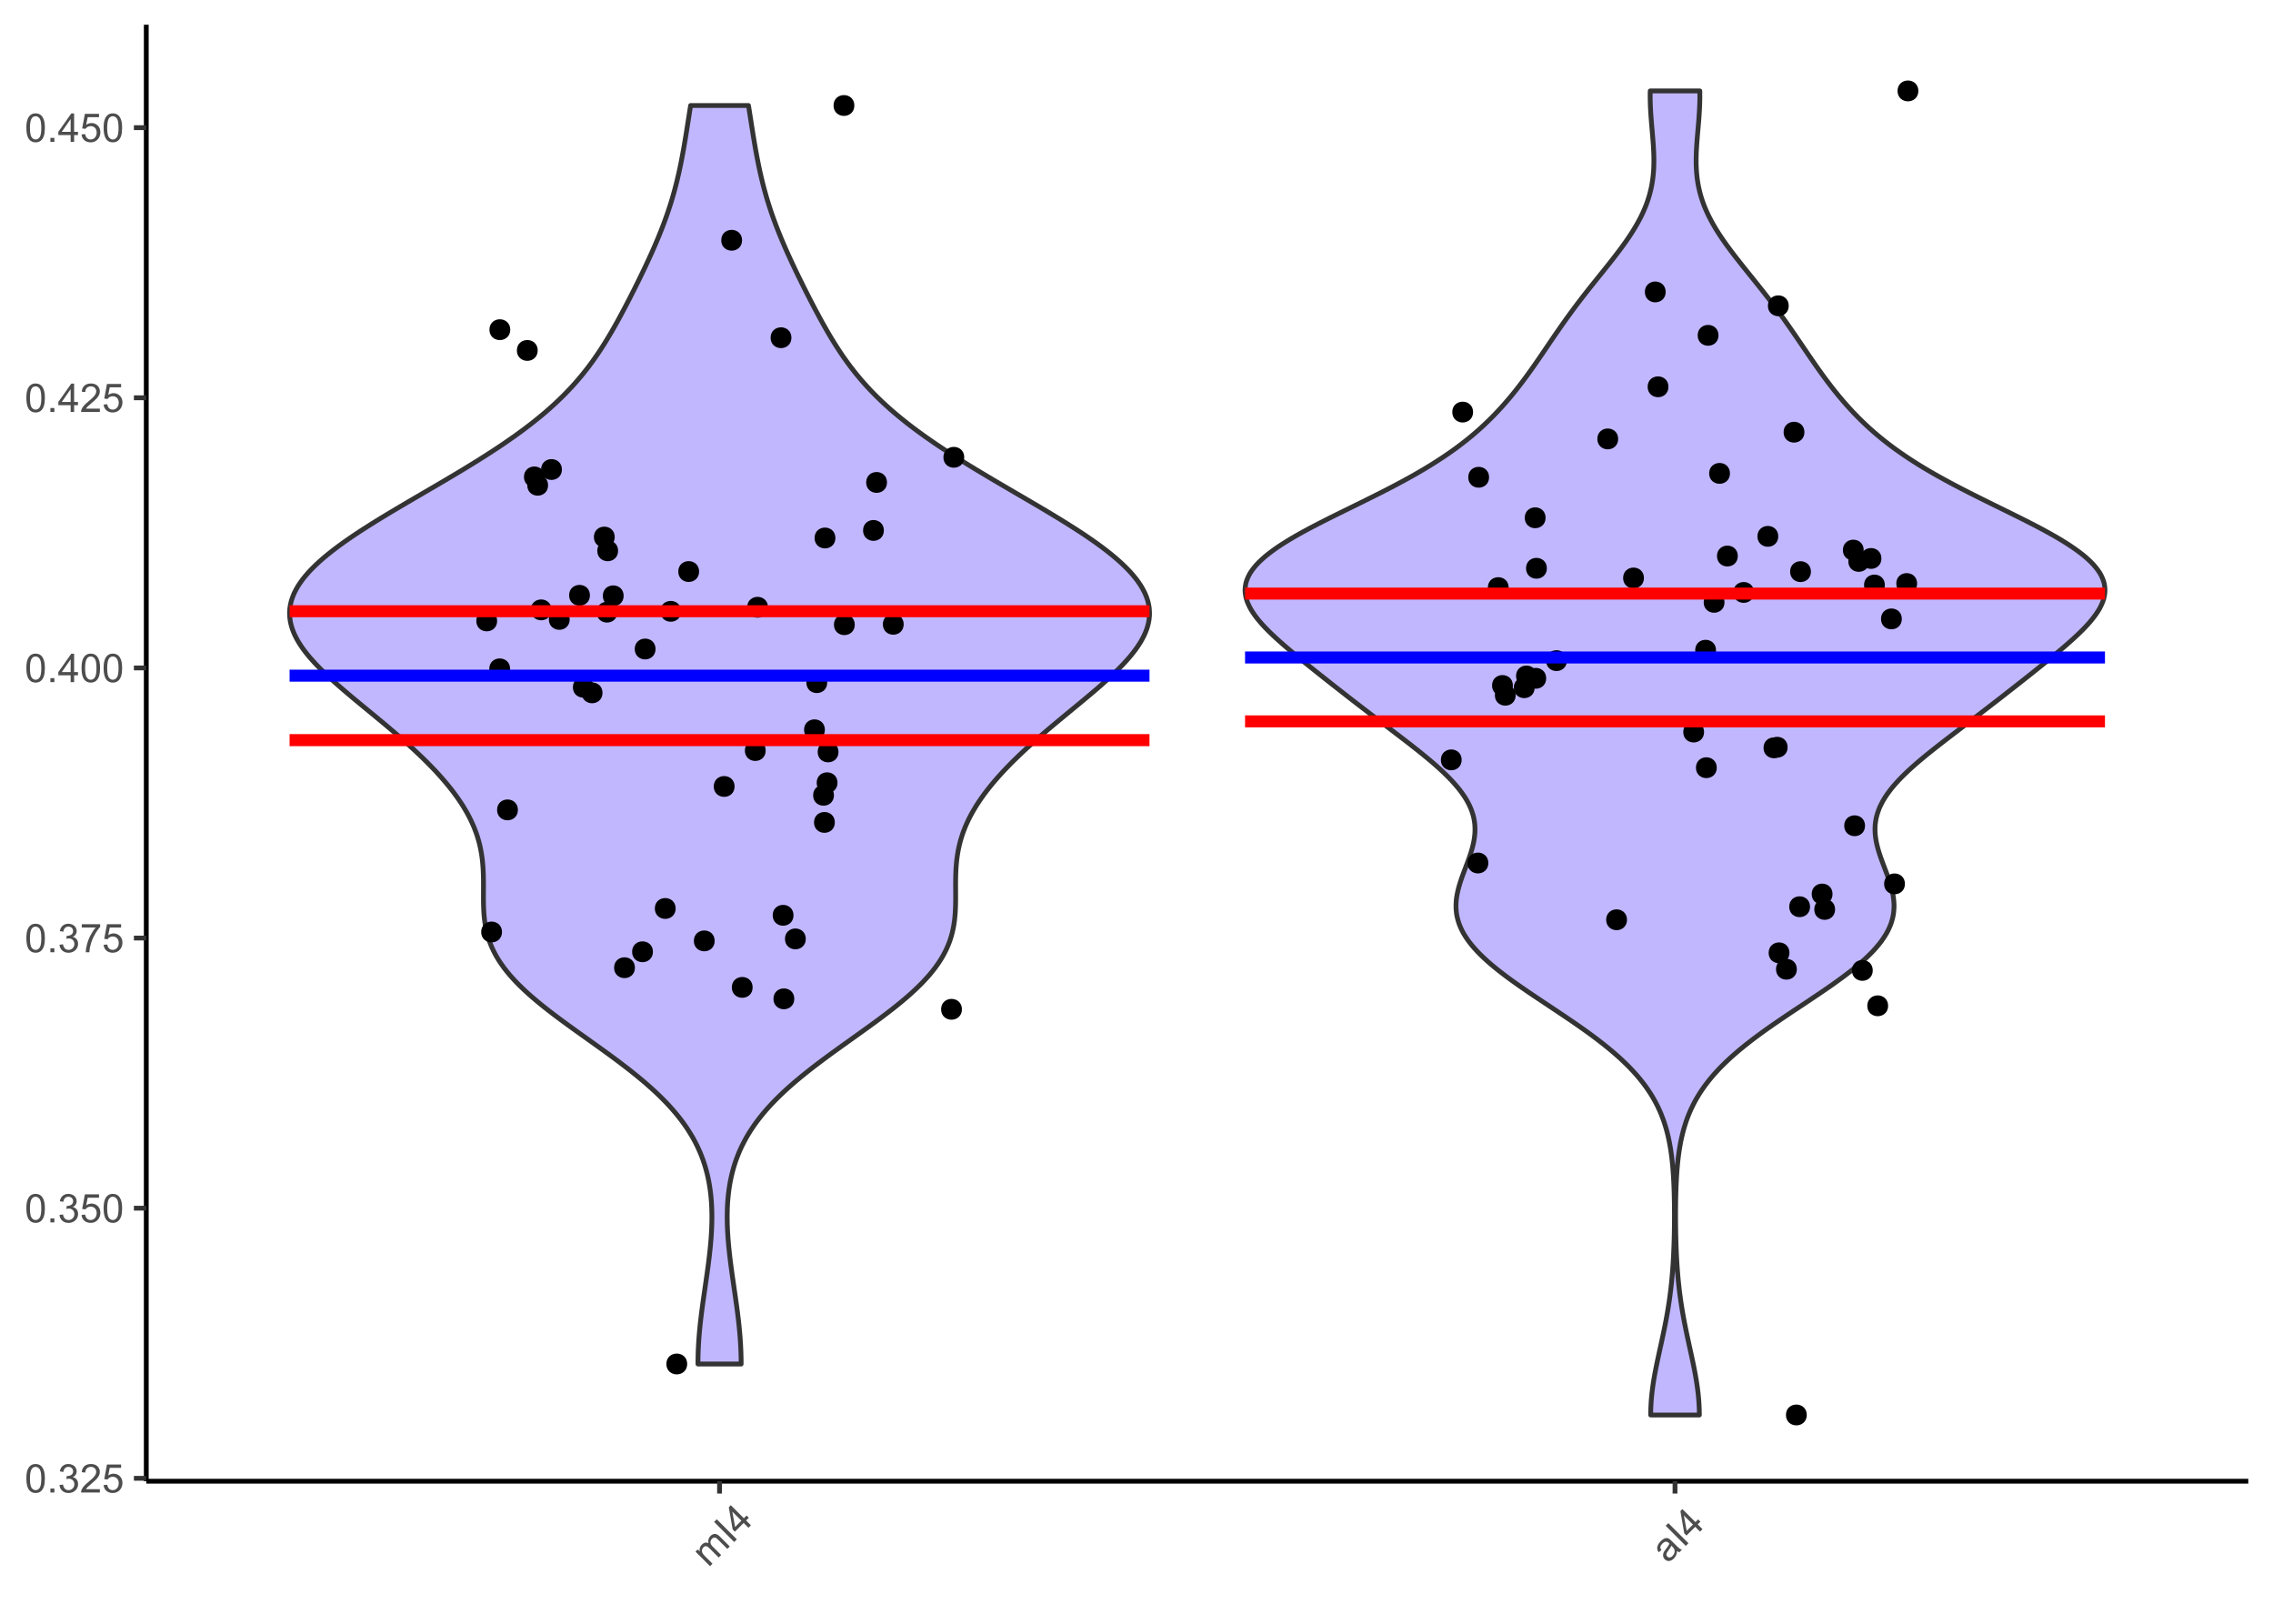 <?xml version="1.0" encoding="UTF-8"?>
<svg xmlns="http://www.w3.org/2000/svg" xmlns:xlink="http://www.w3.org/1999/xlink" width="504pt" height="360pt" viewBox="0 0 504 360" version="1.1">
<defs>
<g>
<symbol overflow="visible" id="glyph0-0">
<path style="stroke:none;" d="M 1.102 0 L 1.102 -5.5 L 5.5 -5.5 L 5.5 0 Z M 1.238 -0.137 L 5.363 -0.137 L 5.363 -5.363 L 1.238 -5.363 Z M 1.238 -0.137 "/>
</symbol>
<symbol overflow="visible" id="glyph0-1">
<path style="stroke:none;" d="M 0.367 -3.105 C 0.363 -3.848 0.438 -4.445 0.594 -4.902 C 0.742 -5.355 0.973 -5.707 1.277 -5.953 C 1.578 -6.199 1.957 -6.32 2.418 -6.324 C 2.754 -6.32 3.051 -6.254 3.309 -6.121 C 3.562 -5.984 3.773 -5.789 3.938 -5.531 C 4.102 -5.273 4.23 -4.961 4.328 -4.594 C 4.422 -4.227 4.469 -3.73 4.473 -3.105 C 4.469 -2.367 4.395 -1.77 4.242 -1.316 C 4.09 -0.859 3.863 -0.508 3.562 -0.262 C 3.258 -0.016 2.875 0.105 2.418 0.109 C 1.809 0.105 1.332 -0.109 0.988 -0.547 C 0.57 -1.066 0.363 -1.922 0.367 -3.105 Z M 1.16 -3.105 C 1.16 -2.07 1.281 -1.379 1.523 -1.039 C 1.766 -0.695 2.062 -0.527 2.418 -0.527 C 2.773 -0.527 3.074 -0.699 3.316 -1.043 C 3.559 -1.387 3.68 -2.074 3.68 -3.105 C 3.68 -4.145 3.559 -4.832 3.316 -5.172 C 3.074 -5.512 2.77 -5.684 2.41 -5.684 C 2.051 -5.684 1.77 -5.531 1.559 -5.234 C 1.293 -4.844 1.16 -4.137 1.16 -3.105 Z M 1.16 -3.105 "/>
</symbol>
<symbol overflow="visible" id="glyph0-2">
<path style="stroke:none;" d="M 0.801 0 L 0.801 -0.883 L 1.68 -0.883 L 1.68 0 Z M 0.801 0 "/>
</symbol>
<symbol overflow="visible" id="glyph0-3">
<path style="stroke:none;" d="M 0.371 -1.664 L 1.145 -1.766 C 1.23 -1.324 1.383 -1.008 1.598 -0.816 C 1.809 -0.621 2.066 -0.527 2.375 -0.527 C 2.734 -0.527 3.043 -0.652 3.297 -0.906 C 3.547 -1.156 3.672 -1.469 3.676 -1.844 C 3.672 -2.195 3.555 -2.488 3.324 -2.719 C 3.09 -2.949 2.797 -3.062 2.441 -3.066 C 2.293 -3.062 2.109 -3.035 1.895 -2.98 L 1.98 -3.66 C 2.031 -3.652 2.07 -3.648 2.105 -3.652 C 2.434 -3.648 2.73 -3.734 2.996 -3.91 C 3.254 -4.078 3.387 -4.344 3.391 -4.703 C 3.387 -4.984 3.289 -5.219 3.102 -5.406 C 2.906 -5.59 2.66 -5.684 2.359 -5.688 C 2.055 -5.684 1.805 -5.59 1.605 -5.402 C 1.402 -5.215 1.273 -4.93 1.219 -4.555 L 0.445 -4.691 C 0.539 -5.207 0.754 -5.609 1.09 -5.895 C 1.426 -6.18 1.844 -6.32 2.344 -6.324 C 2.688 -6.32 3.004 -6.246 3.293 -6.102 C 3.582 -5.953 3.801 -5.754 3.953 -5.5 C 4.105 -5.242 4.184 -4.973 4.184 -4.688 C 4.184 -4.414 4.109 -4.164 3.965 -3.945 C 3.816 -3.719 3.602 -3.543 3.316 -3.41 C 3.688 -3.324 3.977 -3.145 4.184 -2.875 C 4.391 -2.602 4.492 -2.262 4.496 -1.859 C 4.492 -1.305 4.293 -0.84 3.895 -0.461 C 3.492 -0.078 2.984 0.109 2.371 0.113 C 1.816 0.109 1.355 -0.051 0.992 -0.379 C 0.625 -0.707 0.418 -1.137 0.371 -1.664 Z M 0.371 -1.664 "/>
</symbol>
<symbol overflow="visible" id="glyph0-4">
<path style="stroke:none;" d="M 4.43 -0.742 L 4.43 0 L 0.266 0 C 0.258 -0.188 0.289 -0.367 0.355 -0.539 C 0.461 -0.82 0.629 -1.098 0.863 -1.375 C 1.094 -1.648 1.434 -1.965 1.879 -2.328 C 2.562 -2.887 3.023 -3.332 3.266 -3.664 C 3.5 -3.988 3.621 -4.301 3.625 -4.594 C 3.621 -4.898 3.512 -5.156 3.297 -5.367 C 3.074 -5.578 2.789 -5.684 2.441 -5.684 C 2.066 -5.684 1.77 -5.57 1.547 -5.348 C 1.32 -5.125 1.207 -4.816 1.207 -4.422 L 0.414 -4.504 C 0.465 -5.094 0.668 -5.543 1.027 -5.855 C 1.379 -6.164 1.855 -6.32 2.457 -6.324 C 3.059 -6.32 3.539 -6.152 3.891 -5.82 C 4.242 -5.484 4.418 -5.07 4.422 -4.578 C 4.418 -4.32 4.367 -4.074 4.266 -3.832 C 4.164 -3.59 3.992 -3.332 3.754 -3.062 C 3.512 -2.793 3.113 -2.426 2.562 -1.957 C 2.094 -1.566 1.797 -1.301 1.664 -1.16 C 1.531 -1.02 1.422 -0.879 1.34 -0.742 Z M 4.43 -0.742 "/>
</symbol>
<symbol overflow="visible" id="glyph0-5">
<path style="stroke:none;" d="M 0.367 -1.648 L 1.176 -1.719 C 1.234 -1.32 1.375 -1.023 1.594 -0.824 C 1.812 -0.625 2.078 -0.527 2.391 -0.527 C 2.762 -0.527 3.074 -0.668 3.336 -0.949 C 3.59 -1.23 3.719 -1.602 3.723 -2.066 C 3.719 -2.504 3.594 -2.852 3.348 -3.109 C 3.098 -3.363 2.773 -3.492 2.375 -3.492 C 2.125 -3.492 1.902 -3.434 1.703 -3.32 C 1.5 -3.207 1.344 -3.062 1.23 -2.883 L 0.504 -2.977 L 1.113 -6.215 L 4.246 -6.215 L 4.246 -5.473 L 1.73 -5.473 L 1.391 -3.781 C 1.766 -4.039 2.164 -4.172 2.582 -4.176 C 3.129 -4.172 3.594 -3.98 3.973 -3.605 C 4.352 -3.223 4.539 -2.734 4.543 -2.137 C 4.539 -1.562 4.375 -1.07 4.043 -0.656 C 3.637 -0.148 3.086 0.105 2.391 0.109 C 1.816 0.105 1.348 -0.051 0.984 -0.371 C 0.621 -0.691 0.414 -1.117 0.367 -1.648 Z M 0.367 -1.648 "/>
</symbol>
<symbol overflow="visible" id="glyph0-6">
<path style="stroke:none;" d="M 0.418 -5.473 L 0.418 -6.219 L 4.496 -6.219 L 4.496 -5.617 C 4.09 -5.188 3.691 -4.621 3.301 -3.914 C 2.902 -3.203 2.602 -2.473 2.391 -1.73 C 2.234 -1.199 2.133 -0.625 2.094 0 L 1.297 0 C 1.305 -0.492 1.402 -1.09 1.59 -1.793 C 1.773 -2.496 2.043 -3.172 2.391 -3.824 C 2.738 -4.477 3.109 -5.027 3.504 -5.473 Z M 0.418 -5.473 "/>
</symbol>
<symbol overflow="visible" id="glyph0-7">
<path style="stroke:none;" d="M 2.844 0 L 2.844 -1.508 L 0.113 -1.508 L 0.113 -2.219 L 2.988 -6.301 L 3.617 -6.301 L 3.617 -2.219 L 4.469 -2.219 L 4.469 -1.508 L 3.617 -1.508 L 3.617 0 Z M 2.844 -2.219 L 2.844 -5.059 L 0.871 -2.219 Z M 2.844 -2.219 "/>
</symbol>
<symbol overflow="visible" id="glyph1-0">
<path style="stroke:none;" d="M 0.777 -0.777 L -3.109 -4.668 L 0 -7.777 L 3.891 -3.891 Z M 0.777 -0.973 L 3.695 -3.891 L 0 -7.582 L -2.918 -4.668 Z M 0.777 -0.973 "/>
</symbol>
<symbol overflow="visible" id="glyph1-1">
<path style="stroke:none;" d="M 0.41 -0.41 L -2.816 -3.637 L -2.328 -4.125 L -1.875 -3.672 C -1.93 -3.93 -1.922 -4.191 -1.852 -4.457 C -1.777 -4.719 -1.633 -4.957 -1.422 -5.176 C -1.18 -5.41 -0.934 -5.559 -0.684 -5.613 C -0.43 -5.668 -0.188 -5.637 0.055 -5.523 C -0.07 -6.152 0.074 -6.672 0.484 -7.086 C 0.801 -7.402 1.137 -7.562 1.488 -7.559 C 1.84 -7.551 2.199 -7.363 2.566 -6.996 L 4.781 -4.781 L 4.238 -4.238 L 2.207 -6.27 C 1.984 -6.488 1.809 -6.625 1.68 -6.688 C 1.547 -6.746 1.406 -6.762 1.254 -6.73 C 1.102 -6.695 0.961 -6.613 0.84 -6.488 C 0.609 -6.258 0.496 -5.996 0.5 -5.695 C 0.496 -5.395 0.664 -5.078 1 -4.75 L 2.875 -2.875 L 2.328 -2.328 L 0.23 -4.426 C -0.012 -4.664 -0.234 -4.801 -0.449 -4.836 C -0.656 -4.867 -0.863 -4.785 -1.07 -4.582 C -1.223 -4.426 -1.324 -4.242 -1.375 -4.031 C -1.422 -3.82 -1.398 -3.605 -1.301 -3.391 C -1.203 -3.176 -1.008 -2.922 -0.719 -2.633 L 0.957 -0.957 Z M 0.41 -0.41 "/>
</symbol>
<symbol overflow="visible" id="glyph1-2">
<path style="stroke:none;" d="M 0.582 -0.582 L -3.875 -5.035 L -3.285 -5.625 L 1.168 -1.168 Z M 0.582 -0.582 "/>
</symbol>
<symbol overflow="visible" id="glyph1-3">
<path style="stroke:none;" d="M 2.012 -2.012 L 0.945 -3.078 L -0.988 -1.145 L -1.488 -1.648 L -2.344 -6.566 L -1.895 -7.012 L 0.992 -4.125 L 1.594 -4.727 L 2.094 -4.227 L 1.492 -3.625 L 2.559 -2.559 Z M 0.445 -3.578 L -1.566 -5.586 L -0.949 -2.184 Z M 0.445 -3.578 "/>
</symbol>
<symbol overflow="visible" id="glyph1-4">
<path style="stroke:none;" d="M 2.117 -2.914 C 2.082 -2.535 2.008 -2.219 1.895 -1.965 C 1.777 -1.703 1.613 -1.469 1.402 -1.254 C 1.043 -0.898 0.684 -0.711 0.32 -0.695 C -0.043 -0.676 -0.355 -0.801 -0.625 -1.074 C -0.781 -1.23 -0.891 -1.414 -0.949 -1.617 C -1.008 -1.82 -1.016 -2.02 -0.98 -2.215 C -0.941 -2.41 -0.871 -2.598 -0.77 -2.785 C -0.684 -2.918 -0.551 -3.109 -0.363 -3.355 C 0.023 -3.844 0.285 -4.23 0.422 -4.52 C 0.348 -4.59 0.301 -4.641 0.281 -4.664 C 0.062 -4.887 -0.145 -4.992 -0.344 -4.98 C -0.605 -4.965 -0.875 -4.816 -1.152 -4.543 C -1.406 -4.281 -1.551 -4.047 -1.586 -3.836 C -1.613 -3.621 -1.543 -3.371 -1.379 -3.086 L -1.988 -2.625 C -2.164 -2.902 -2.27 -3.164 -2.301 -3.418 C -2.328 -3.668 -2.273 -3.938 -2.141 -4.227 C -2.004 -4.508 -1.801 -4.793 -1.523 -5.074 C -1.25 -5.348 -0.992 -5.539 -0.758 -5.648 C -0.516 -5.754 -0.309 -5.797 -0.133 -5.781 C 0.047 -5.762 0.227 -5.695 0.41 -5.582 C 0.52 -5.504 0.695 -5.344 0.941 -5.105 L 1.672 -4.375 C 2.176 -3.863 2.508 -3.555 2.668 -3.445 C 2.824 -3.332 3 -3.246 3.195 -3.195 L 2.625 -2.625 C 2.453 -2.68 2.281 -2.773 2.117 -2.914 Z M 0.852 -4.09 C 0.73 -3.809 0.504 -3.441 0.164 -2.988 C -0.027 -2.73 -0.148 -2.535 -0.203 -2.402 C -0.254 -2.27 -0.266 -2.137 -0.238 -2.008 C -0.211 -1.879 -0.152 -1.77 -0.059 -1.676 C 0.086 -1.527 0.262 -1.461 0.473 -1.477 C 0.68 -1.488 0.891 -1.598 1.102 -1.812 C 1.312 -2.02 1.453 -2.254 1.523 -2.512 C 1.594 -2.766 1.59 -3.012 1.512 -3.254 C 1.445 -3.434 1.289 -3.648 1.051 -3.891 Z M 0.852 -4.09 "/>
</symbol>
</g>
</defs>
<g id="surface259">
<rect x="0" y="0" width="504" height="360" style="fill:rgb(100%,100%,100%);fill-opacity:1;stroke:none;"/>
<rect x="0" y="0" width="504" height="360" style="fill:rgb(100%,100%,100%);fill-opacity:1;stroke:none;"/>
<path style="fill:none;stroke-width:1.067;stroke-linecap:round;stroke-linejoin:round;stroke:rgb(100%,100%,100%);stroke-opacity:1;stroke-miterlimit:10;" d="M 0 360 L 504 360 L 504 0 L 0 0 Z M 0 360 "/>
<path style="fill-rule:nonzero;fill:rgb(51.765%,43.922%,100%);fill-opacity:0.502;stroke-width:1.067;stroke-linecap:round;stroke-linejoin:round;stroke:rgb(20%,20%,20%);stroke-opacity:1;stroke-miterlimit:10;" d="M 154.762 302.414 L 154.762 301.867 L 154.777 300.773 L 154.793 300.227 L 154.809 299.684 L 154.832 299.137 L 154.887 298.043 L 154.922 297.496 L 154.957 296.953 L 155.043 295.859 L 155.09 295.312 L 155.141 294.77 L 155.25 293.676 L 155.309 293.129 L 155.371 292.582 L 155.438 292.039 L 155.57 290.945 L 155.645 290.398 L 155.715 289.852 L 155.789 289.309 L 155.863 288.762 L 156.02 287.668 L 156.098 287.125 L 156.332 285.484 L 156.414 284.938 L 156.492 284.395 L 156.805 282.207 L 156.879 281.664 L 156.953 281.117 L 157.094 280.023 L 157.164 279.48 L 157.23 278.934 L 157.355 277.84 L 157.414 277.293 L 157.473 276.75 L 157.574 275.656 L 157.621 275.109 L 157.664 274.566 L 157.703 274.02 L 157.734 273.473 L 157.77 272.926 L 157.793 272.379 L 157.816 271.836 L 157.832 271.289 L 157.844 270.742 L 157.852 270.195 L 157.852 269.648 L 157.848 269.105 L 157.836 268.559 L 157.82 268.012 L 157.797 267.465 L 157.77 266.922 L 157.734 266.375 L 157.691 265.828 L 157.641 265.281 L 157.582 264.734 L 157.516 264.191 L 157.445 263.645 L 157.363 263.098 L 157.273 262.551 L 157.176 262.004 L 157.066 261.461 L 156.949 260.914 L 156.828 260.367 L 156.688 259.82 L 156.543 259.277 L 156.387 258.73 L 156.219 258.184 L 156.039 257.637 L 155.852 257.09 L 155.648 256.547 L 155.434 256 L 155.211 255.453 L 154.969 254.906 L 154.719 254.359 L 154.457 253.816 L 154.18 253.27 L 153.891 252.723 L 153.586 252.176 L 153.266 251.633 L 152.934 251.086 L 152.586 250.539 L 152.227 249.992 L 151.852 249.445 L 151.461 248.902 L 151.051 248.355 L 150.633 247.809 L 150.195 247.262 L 149.746 246.715 L 149.281 246.172 L 148.797 245.625 L 148.301 245.078 L 147.793 244.531 L 147.262 243.988 L 146.719 243.441 L 146.168 242.895 L 145.594 242.348 L 145.008 241.801 L 144.41 241.258 L 143.793 240.711 L 143.172 240.164 L 142.531 239.617 L 141.879 239.074 L 141.215 238.527 L 140.539 237.98 L 139.852 237.434 L 139.156 236.887 L 138.449 236.344 L 137.734 235.797 L 137.012 235.25 L 136.277 234.703 L 135.535 234.156 L 134.793 233.613 L 133.285 232.52 L 132.523 231.973 L 131.762 231.43 L 128.699 229.242 L 127.938 228.699 L 127.176 228.152 L 126.418 227.605 L 125.668 227.059 L 124.922 226.512 L 124.18 225.969 L 123.449 225.422 L 122.727 224.875 L 122.012 224.328 L 121.309 223.785 L 120.617 223.238 L 119.938 222.691 L 119.273 222.145 L 118.621 221.598 L 117.98 221.055 L 117.359 220.508 L 116.754 219.961 L 116.16 219.414 L 115.594 218.867 L 115.039 218.324 L 114.5 217.777 L 113.988 217.23 L 113.488 216.684 L 113.012 216.141 L 112.555 215.594 L 112.117 215.047 L 111.699 214.5 L 111.309 213.953 L 110.93 213.41 L 110.574 212.863 L 110.242 212.316 L 109.926 211.77 L 109.637 211.223 L 109.363 210.68 L 109.105 210.133 L 108.875 209.586 L 108.656 209.039 L 108.457 208.496 L 108.281 207.949 L 108.117 207.402 L 107.965 206.855 L 107.84 206.309 L 107.723 205.766 L 107.621 205.219 L 107.535 204.672 L 107.461 204.125 L 107.395 203.578 L 107.344 203.035 L 107.301 202.488 L 107.266 201.941 L 107.242 201.395 L 107.219 200.852 L 107.207 200.305 L 107.199 199.758 L 107.195 199.211 L 107.195 198.121 L 107.203 197.027 L 107.203 195.938 L 107.195 194.844 L 107.184 194.297 L 107.168 193.75 L 107.148 193.207 L 107.121 192.66 L 107.082 192.113 L 107.039 191.566 L 106.988 191.02 L 106.926 190.477 L 106.855 189.93 L 106.773 189.383 L 106.68 188.836 L 106.578 188.293 L 106.465 187.746 L 106.336 187.199 L 106.195 186.652 L 106.043 186.105 L 105.879 185.562 L 105.703 185.016 L 105.508 184.469 L 105.301 183.922 L 105.086 183.375 L 104.852 182.832 L 104.605 182.285 L 104.352 181.738 L 104.074 181.191 L 103.789 180.648 L 103.492 180.102 L 103.176 179.555 L 102.848 179.008 L 102.512 178.461 L 102.156 177.918 L 101.789 177.371 L 101.41 176.824 L 101.016 176.277 L 100.613 175.73 L 100.199 175.188 L 99.77 174.641 L 99.328 174.094 L 98.875 173.547 L 98.41 173.004 L 97.938 172.457 L 97.449 171.91 L 96.953 171.363 L 96.449 170.816 L 95.926 170.273 L 95.398 169.727 L 94.863 169.18 L 94.312 168.633 L 93.758 168.086 L 93.191 167.543 L 92.613 166.996 L 92.031 166.449 L 91.441 165.902 L 90.84 165.359 L 90.234 164.812 L 89.621 164.266 L 89 163.719 L 88.375 163.172 L 87.738 162.629 L 87.102 162.082 L 85.812 160.988 L 85.16 160.441 L 84.504 159.898 L 82.523 158.258 L 81.859 157.715 L 81.199 157.168 L 79.871 156.074 L 79.215 155.527 L 78.555 154.984 L 77.902 154.438 L 77.254 153.891 L 76.609 153.344 L 75.969 152.801 L 75.34 152.254 L 74.715 151.707 L 74.102 151.16 L 73.496 150.613 L 72.902 150.07 L 72.32 149.523 L 71.75 148.977 L 71.191 148.43 L 70.652 147.883 L 70.121 147.34 L 69.617 146.793 L 69.125 146.246 L 68.645 145.699 L 68.195 145.156 L 67.762 144.609 L 67.344 144.062 L 66.957 143.516 L 66.59 142.969 L 66.242 142.426 L 65.926 141.879 L 65.633 141.332 L 65.359 140.785 L 65.121 140.238 L 64.906 139.695 L 64.719 139.148 L 64.562 138.602 L 64.43 138.055 L 64.332 137.512 L 64.266 136.965 L 64.219 136.418 L 64.211 135.871 L 64.234 135.324 L 64.281 134.781 L 64.367 134.234 L 64.48 133.688 L 64.617 133.141 L 64.801 132.594 L 65.004 132.051 L 65.234 131.504 L 65.508 130.957 L 65.805 130.41 L 66.125 129.867 L 66.488 129.32 L 66.871 128.773 L 67.281 128.227 L 67.73 127.68 L 68.199 127.137 L 68.691 126.59 L 69.219 126.043 L 69.766 125.496 L 70.34 124.949 L 70.941 124.406 L 71.559 123.859 L 72.207 123.312 L 72.875 122.766 L 73.559 122.223 L 74.27 121.676 L 75 121.129 L 75.742 120.582 L 76.512 120.035 L 77.297 119.492 L 78.09 118.945 L 78.906 118.398 L 79.734 117.852 L 80.574 117.309 L 81.43 116.762 L 82.293 116.215 L 83.168 115.668 L 84.055 115.121 L 84.949 114.578 L 85.852 114.031 L 86.762 113.484 L 87.68 112.938 L 88.602 112.391 L 89.527 111.848 L 91.387 110.754 L 92.324 110.207 L 93.258 109.664 L 94.195 109.117 L 95.129 108.57 L 96.066 108.023 L 96.996 107.477 L 97.926 106.934 L 98.855 106.387 L 99.777 105.84 L 100.695 105.293 L 101.609 104.746 L 102.516 104.203 L 103.414 103.656 L 104.309 103.109 L 105.195 102.562 L 106.074 102.02 L 106.941 101.473 L 107.801 100.926 L 108.648 100.379 L 109.488 99.832 L 110.316 99.289 L 111.137 98.742 L 111.941 98.195 L 112.734 97.648 L 113.52 97.102 L 114.289 96.559 L 115.043 96.012 L 115.793 95.465 L 116.523 94.918 L 117.238 94.375 L 117.949 93.828 L 118.637 93.281 L 119.312 92.734 L 119.98 92.188 L 120.629 91.645 L 121.266 91.098 L 121.891 90.551 L 122.496 90.004 L 123.094 89.457 L 123.676 88.914 L 124.242 88.367 L 124.801 87.82 L 125.344 87.273 L 125.871 86.73 L 126.391 86.184 L 126.898 85.637 L 127.391 85.09 L 127.871 84.543 L 128.34 84 L 128.801 83.453 L 129.25 82.906 L 129.684 82.359 L 130.113 81.812 L 130.531 81.27 L 130.938 80.723 L 131.336 80.176 L 131.73 79.629 L 132.109 79.086 L 132.484 78.539 L 132.852 77.992 L 133.211 77.445 L 133.562 76.898 L 133.91 76.355 L 134.25 75.809 L 134.586 75.262 L 134.914 74.715 L 135.238 74.172 L 135.559 73.625 L 135.875 73.078 L 136.188 72.531 L 136.496 71.984 L 136.801 71.441 L 137.102 70.895 L 137.695 69.801 L 137.984 69.254 L 138.277 68.711 L 138.566 68.164 L 139.137 67.07 L 139.418 66.527 L 139.699 65.98 L 140.531 64.34 L 140.805 63.797 L 141.074 63.25 L 141.348 62.703 L 141.617 62.156 L 141.883 61.609 L 142.148 61.066 L 142.414 60.52 L 142.938 59.426 L 143.195 58.883 L 143.957 57.242 L 144.203 56.695 L 144.453 56.152 L 144.938 55.059 L 145.176 54.512 L 145.41 53.965 L 145.641 53.422 L 145.871 52.875 L 146.098 52.328 L 146.32 51.781 L 146.539 51.238 L 146.961 50.145 L 147.168 49.598 L 147.371 49.051 L 147.57 48.508 L 147.766 47.961 L 147.957 47.414 L 148.145 46.867 L 148.324 46.32 L 148.504 45.777 L 148.68 45.23 L 148.848 44.684 L 149.012 44.137 L 149.176 43.594 L 149.332 43.047 L 149.484 42.5 L 149.633 41.953 L 149.777 41.406 L 149.918 40.863 L 150.055 40.316 L 150.188 39.77 L 150.445 38.676 L 150.566 38.133 L 150.688 37.586 L 150.914 36.492 L 151.027 35.949 L 151.238 34.855 L 151.441 33.762 L 151.539 33.219 L 151.637 32.672 L 151.824 31.578 L 151.914 31.035 L 152.184 29.395 L 152.27 28.848 L 152.355 28.305 L 152.699 26.117 L 152.785 25.574 L 152.957 24.48 L 153.047 23.934 L 153.133 23.391 L 165.961 23.391 L 166.051 23.934 L 166.309 25.574 L 166.395 26.117 L 166.738 28.305 L 166.824 28.848 L 166.91 29.395 L 167.18 31.035 L 167.27 31.578 L 167.457 32.672 L 167.555 33.219 L 167.652 33.762 L 167.855 34.855 L 167.961 35.402 L 168.07 35.949 L 168.18 36.492 L 168.293 37.039 L 168.527 38.133 L 168.648 38.676 L 168.906 39.77 L 169.039 40.316 L 169.176 40.863 L 169.316 41.406 L 169.461 41.953 L 169.766 43.047 L 169.922 43.594 L 170.082 44.137 L 170.246 44.684 L 170.59 45.777 L 170.77 46.32 L 170.949 46.867 L 171.137 47.414 L 171.328 47.961 L 171.523 48.508 L 171.723 49.051 L 171.926 49.598 L 172.133 50.145 L 172.344 50.691 L 172.559 51.238 L 172.777 51.781 L 173.223 52.875 L 173.453 53.422 L 173.684 53.965 L 173.918 54.512 L 174.156 55.059 L 174.641 56.152 L 174.891 56.695 L 175.391 57.789 L 175.645 58.336 L 175.902 58.883 L 176.16 59.426 L 176.418 59.973 L 176.68 60.52 L 176.945 61.066 L 177.211 61.609 L 178.02 63.25 L 178.293 63.797 L 178.566 64.34 L 178.84 64.887 L 179.117 65.434 L 179.398 65.98 L 179.676 66.527 L 179.961 67.07 L 180.242 67.617 L 180.531 68.164 L 180.816 68.711 L 181.109 69.254 L 181.695 70.348 L 182.297 71.441 L 182.602 71.984 L 183.219 73.078 L 183.535 73.625 L 183.855 74.172 L 184.18 74.715 L 184.508 75.262 L 184.844 75.809 L 185.184 76.355 L 185.531 76.898 L 186.242 77.992 L 186.609 78.539 L 186.984 79.086 L 187.367 79.629 L 187.758 80.176 L 188.156 80.723 L 188.562 81.27 L 188.984 81.812 L 189.41 82.359 L 189.844 82.906 L 190.297 83.453 L 190.754 84 L 191.223 84.543 L 191.707 85.09 L 192.199 85.637 L 192.703 86.184 L 193.223 86.73 L 193.75 87.273 L 194.293 87.82 L 194.852 88.367 L 195.418 88.914 L 196 89.457 L 196.598 90.004 L 197.203 90.551 L 197.828 91.098 L 198.469 91.645 L 199.113 92.188 L 199.781 92.734 L 200.457 93.281 L 201.148 93.828 L 201.855 94.375 L 202.574 94.918 L 203.301 95.465 L 204.051 96.012 L 204.805 96.559 L 205.574 97.102 L 206.359 97.648 L 207.152 98.195 L 207.957 98.742 L 208.777 99.289 L 209.605 99.832 L 210.445 100.379 L 211.297 100.926 L 212.152 101.473 L 213.023 102.02 L 213.898 102.562 L 214.785 103.109 L 215.68 103.656 L 216.578 104.203 L 217.484 104.746 L 218.398 105.293 L 219.316 105.84 L 220.238 106.387 L 221.168 106.934 L 222.098 107.477 L 224.898 109.117 L 225.836 109.664 L 226.773 110.207 L 228.641 111.301 L 229.566 111.848 L 230.496 112.391 L 232.332 113.484 L 233.242 114.031 L 234.145 114.578 L 235.039 115.121 L 235.926 115.668 L 236.801 116.215 L 237.664 116.762 L 238.523 117.309 L 239.359 117.852 L 240.188 118.398 L 241.004 118.945 L 241.801 119.492 L 242.582 120.035 L 243.352 120.582 L 244.094 121.129 L 244.824 121.676 L 245.535 122.223 L 246.219 122.766 L 246.891 123.312 L 247.535 123.859 L 248.152 124.406 L 248.754 124.949 L 249.328 125.496 L 249.875 126.043 L 250.402 126.59 L 250.898 127.137 L 251.363 127.68 L 251.812 128.227 L 252.223 128.773 L 252.605 129.32 L 252.969 129.867 L 253.289 130.41 L 253.586 130.957 L 253.859 131.504 L 254.09 132.051 L 254.297 132.594 L 254.477 133.141 L 254.613 133.688 L 254.73 134.234 L 254.816 134.781 L 254.859 135.324 L 254.883 135.871 L 254.875 136.418 L 254.832 136.965 L 254.766 137.512 L 254.664 138.055 L 254.531 138.602 L 254.379 139.148 L 254.188 139.695 L 253.973 140.238 L 253.734 140.785 L 253.465 141.332 L 253.168 141.879 L 252.855 142.426 L 252.504 142.969 L 252.137 143.516 L 251.75 144.062 L 251.332 144.609 L 250.898 145.156 L 250.449 145.699 L 249.969 146.246 L 249.48 146.793 L 248.973 147.34 L 248.441 147.883 L 247.902 148.43 L 247.348 148.977 L 246.773 149.523 L 246.195 150.07 L 245.598 150.613 L 244.992 151.16 L 244.379 151.707 L 243.758 152.254 L 243.125 152.801 L 242.488 153.344 L 241.844 153.891 L 240.539 154.984 L 239.883 155.527 L 239.223 156.074 L 238.559 156.621 L 237.898 157.168 L 237.234 157.715 L 236.57 158.258 L 234.59 159.898 L 233.938 160.441 L 233.285 160.988 L 232.637 161.535 L 231.992 162.082 L 231.355 162.629 L 230.723 163.172 L 230.094 163.719 L 229.473 164.266 L 228.859 164.812 L 228.254 165.359 L 227.652 165.902 L 227.062 166.449 L 226.48 166.996 L 225.902 167.543 L 225.34 168.086 L 224.781 168.633 L 224.23 169.18 L 223.695 169.727 L 223.168 170.273 L 222.648 170.816 L 222.141 171.363 L 221.645 171.91 L 221.156 172.457 L 220.684 173.004 L 220.219 173.547 L 219.766 174.094 L 219.328 174.641 L 218.895 175.188 L 218.48 175.73 L 218.078 176.277 L 217.684 176.824 L 217.305 177.371 L 216.941 177.918 L 216.586 178.461 L 216.246 179.008 L 215.922 179.555 L 215.605 180.102 L 215.305 180.648 L 215.02 181.191 L 214.742 181.738 L 214.488 182.285 L 214.242 182.832 L 214.008 183.375 L 213.793 183.922 L 213.586 184.469 L 213.395 185.016 L 213.219 185.562 L 213.051 186.105 L 212.898 186.652 L 212.762 187.199 L 212.633 187.746 L 212.516 188.293 L 212.414 188.836 L 212.32 189.383 L 212.238 189.93 L 212.168 190.477 L 212.105 191.02 L 212.055 191.566 L 212.012 192.113 L 211.973 192.66 L 211.949 193.207 L 211.926 193.75 L 211.91 194.297 L 211.898 194.844 L 211.891 195.938 L 211.891 196.48 L 211.895 197.027 L 211.895 197.574 L 211.898 198.121 L 211.898 199.211 L 211.895 199.758 L 211.887 200.305 L 211.875 200.852 L 211.855 201.395 L 211.828 201.941 L 211.797 202.488 L 211.75 203.035 L 211.699 203.578 L 211.637 204.125 L 211.559 204.672 L 211.477 205.219 L 211.371 205.766 L 211.254 206.309 L 211.129 206.855 L 210.977 207.402 L 210.816 207.949 L 210.641 208.496 L 210.438 209.039 L 210.223 209.586 L 209.988 210.133 L 209.73 210.68 L 209.461 211.223 L 209.168 211.77 L 208.852 212.316 L 208.52 212.863 L 208.164 213.41 L 207.785 213.953 L 207.395 214.5 L 206.977 215.047 L 206.539 215.594 L 206.086 216.141 L 205.605 216.684 L 205.105 217.23 L 204.594 217.777 L 204.055 218.324 L 203.504 218.867 L 202.934 219.414 L 202.34 219.961 L 201.734 220.508 L 201.117 221.055 L 200.473 221.598 L 199.824 222.145 L 199.156 222.691 L 198.477 223.238 L 197.785 223.785 L 197.082 224.328 L 196.367 224.875 L 195.645 225.422 L 194.914 225.969 L 194.172 226.512 L 193.426 227.059 L 192.676 227.605 L 191.918 228.152 L 191.156 228.699 L 190.395 229.242 L 187.332 231.43 L 186.57 231.973 L 185.055 233.066 L 184.301 233.613 L 183.559 234.156 L 182.82 234.703 L 182.086 235.25 L 181.363 235.797 L 180.645 236.344 L 179.938 236.887 L 179.242 237.434 L 178.555 237.98 L 177.879 238.527 L 177.219 239.074 L 176.562 239.617 L 175.926 240.164 L 175.301 240.711 L 174.684 241.258 L 174.086 241.801 L 173.504 242.348 L 172.93 242.895 L 172.375 243.441 L 171.832 243.988 L 171.305 244.531 L 170.793 245.078 L 170.297 245.625 L 169.812 246.172 L 169.352 246.715 L 168.898 247.262 L 168.461 247.809 L 168.043 248.355 L 167.637 248.902 L 167.242 249.445 L 166.871 249.992 L 166.508 250.539 L 166.16 251.086 L 165.828 251.633 L 165.508 252.176 L 165.207 252.723 L 164.918 253.27 L 164.637 253.816 L 164.375 254.359 L 164.125 254.906 L 163.883 255.453 L 163.66 256 L 163.449 256.547 L 163.242 257.09 L 163.055 257.637 L 162.879 258.184 L 162.707 258.73 L 162.555 259.277 L 162.406 259.82 L 162.27 260.367 L 162.145 260.914 L 162.027 261.461 L 161.918 262.004 L 161.82 262.551 L 161.73 263.098 L 161.648 263.645 L 161.578 264.191 L 161.512 264.734 L 161.453 265.281 L 161.359 266.375 L 161.324 266.922 L 161.297 267.465 L 161.273 268.012 L 161.258 268.559 L 161.25 269.105 L 161.242 269.648 L 161.25 270.742 L 161.262 271.289 L 161.281 271.836 L 161.301 272.379 L 161.328 272.926 L 161.359 273.473 L 161.43 274.566 L 161.477 275.109 L 161.52 275.656 L 161.57 276.203 L 161.625 276.75 L 161.68 277.293 L 161.738 277.84 L 161.863 278.934 L 161.93 279.48 L 162 280.023 L 162.141 281.117 L 162.215 281.664 L 162.293 282.207 L 162.367 282.754 L 162.602 284.395 L 162.68 284.938 L 162.762 285.484 L 162.918 286.578 L 163 287.125 L 163.078 287.668 L 163.152 288.215 L 163.23 288.762 L 163.305 289.309 L 163.379 289.852 L 163.453 290.398 L 163.523 290.945 L 163.656 292.039 L 163.723 292.582 L 163.785 293.129 L 163.844 293.676 L 163.953 294.77 L 164.004 295.312 L 164.098 296.406 L 164.137 296.953 L 164.172 297.496 L 164.207 298.043 L 164.262 299.137 L 164.285 299.684 L 164.301 300.227 L 164.316 300.773 L 164.328 301.32 L 164.336 302.414 Z M 154.762 302.414 "/>
<path style="fill-rule:nonzero;fill:rgb(51.765%,43.922%,100%);fill-opacity:0.502;stroke-width:1.067;stroke-linecap:round;stroke-linejoin:round;stroke:rgb(20%,20%,20%);stroke-opacity:1;stroke-miterlimit:10;" d="M 366.012 313.719 L 366.016 313.145 L 366.027 312.57 L 366.047 311.996 L 366.078 311.422 L 366.113 310.848 L 366.152 310.273 L 366.262 309.125 L 366.328 308.551 L 366.398 307.977 L 366.477 307.398 L 366.559 306.824 L 366.648 306.25 L 366.742 305.676 L 366.945 304.527 L 367.055 303.953 L 367.281 302.805 L 367.398 302.23 L 367.641 301.082 L 368.016 299.359 L 368.141 298.781 L 368.27 298.207 L 368.52 297.059 L 368.641 296.484 L 368.766 295.91 L 368.887 295.336 L 369.121 294.188 L 369.348 293.039 L 369.457 292.465 L 369.562 291.891 L 369.664 291.316 L 369.762 290.742 L 369.859 290.164 L 370.039 289.016 L 370.125 288.441 L 370.207 287.867 L 370.285 287.293 L 370.359 286.719 L 370.5 285.57 L 370.625 284.422 L 370.734 283.273 L 370.785 282.699 L 370.832 282.125 L 370.879 281.547 L 370.918 280.973 L 370.961 280.398 L 370.996 279.824 L 371.09 278.102 L 371.16 276.379 L 371.199 275.23 L 371.23 274.082 L 371.242 273.508 L 371.25 272.93 L 371.262 272.355 L 371.27 271.781 L 371.281 270.059 L 371.281 268.91 L 371.27 267.188 L 371.262 266.613 L 371.238 265.465 L 371.227 264.887 L 371.211 264.312 L 371.172 263.164 L 371.148 262.59 L 371.121 262.016 L 371.059 260.867 L 370.98 259.719 L 370.887 258.57 L 370.832 257.996 L 370.773 257.422 L 370.711 256.848 L 370.641 256.27 L 370.562 255.695 L 370.48 255.121 L 370.391 254.547 L 370.289 253.973 L 370.184 253.398 L 370.07 252.824 L 369.949 252.25 L 369.816 251.676 L 369.672 251.102 L 369.523 250.527 L 369.355 249.953 L 369.18 249.379 L 368.996 248.805 L 368.793 248.23 L 368.578 247.652 L 368.355 247.078 L 368.113 246.504 L 367.855 245.93 L 367.586 245.355 L 367.301 244.781 L 366.996 244.207 L 366.676 243.633 L 366.34 243.059 L 365.988 242.484 L 365.613 241.91 L 365.223 241.336 L 364.816 240.762 L 364.383 240.188 L 363.934 239.613 L 363.469 239.035 L 362.984 238.461 L 362.473 237.887 L 361.945 237.312 L 361.402 236.738 L 360.836 236.164 L 360.246 235.59 L 359.645 235.016 L 359.02 234.441 L 358.375 233.867 L 357.711 233.293 L 357.035 232.719 L 356.332 232.145 L 355.613 231.57 L 354.883 230.996 L 354.137 230.418 L 353.371 229.844 L 352.594 229.27 L 351.805 228.695 L 350.996 228.121 L 350.18 227.547 L 349.355 226.973 L 348.52 226.398 L 347.676 225.824 L 346.824 225.25 L 345.969 224.676 L 345.109 224.102 L 343.383 222.953 L 342.516 222.379 L 341.652 221.801 L 339.934 220.652 L 339.086 220.078 L 338.242 219.504 L 337.41 218.93 L 336.586 218.355 L 335.777 217.781 L 334.977 217.207 L 334.195 216.633 L 333.434 216.059 L 332.684 215.484 L 331.953 214.91 L 331.25 214.336 L 330.566 213.762 L 329.902 213.184 L 329.266 212.609 L 328.66 212.035 L 328.074 211.461 L 327.516 210.887 L 326.992 210.312 L 326.496 209.738 L 326.027 209.164 L 325.59 208.59 L 325.191 208.016 L 324.82 207.441 L 324.477 206.867 L 324.172 206.293 L 323.902 205.719 L 323.656 205.141 L 323.445 204.566 L 323.273 203.992 L 323.125 203.418 L 323.004 202.844 L 322.926 202.27 L 322.871 201.695 L 322.844 201.121 L 322.844 200.547 L 322.875 199.973 L 322.926 199.398 L 323 198.824 L 323.102 198.25 L 323.223 197.676 L 323.355 197.102 L 323.512 196.523 L 323.684 195.949 L 323.867 195.375 L 324.059 194.801 L 324.262 194.227 L 324.473 193.652 L 324.688 193.078 L 324.906 192.504 L 325.121 191.93 L 325.34 191.355 L 325.551 190.781 L 325.758 190.207 L 325.953 189.633 L 326.145 189.059 L 326.316 188.484 L 326.477 187.906 L 326.625 187.332 L 326.754 186.758 L 326.855 186.184 L 326.941 185.609 L 327.008 185.035 L 327.047 184.461 L 327.055 183.887 L 327.043 183.312 L 327.008 182.738 L 326.934 182.164 L 326.836 181.59 L 326.711 181.016 L 326.551 180.441 L 326.359 179.867 L 326.141 179.289 L 325.895 178.715 L 325.609 178.141 L 325.301 177.566 L 324.965 176.992 L 324.59 176.418 L 324.191 175.844 L 323.766 175.27 L 323.312 174.695 L 322.828 174.121 L 322.324 173.547 L 321.801 172.973 L 321.242 172.398 L 320.668 171.824 L 320.074 171.25 L 319.461 170.672 L 318.824 170.098 L 318.18 169.523 L 317.516 168.949 L 316.836 168.375 L 316.145 167.801 L 315.441 167.227 L 314.73 166.652 L 314.008 166.078 L 313.277 165.504 L 312.543 164.93 L 311.801 164.355 L 310.309 163.207 L 309.555 162.633 L 308.801 162.055 L 308.047 161.48 L 307.289 160.906 L 303.52 158.035 L 302.77 157.461 L 300.531 155.738 L 299.789 155.164 L 298.312 154.016 L 297.574 153.438 L 296.84 152.863 L 296.109 152.289 L 295.375 151.715 L 294.648 151.141 L 293.918 150.566 L 293.195 149.992 L 292.469 149.418 L 291.746 148.844 L 291.027 148.27 L 289.598 147.121 L 288.887 146.547 L 288.184 145.973 L 287.484 145.395 L 286.789 144.82 L 286.105 144.246 L 285.426 143.672 L 284.754 143.098 L 284.098 142.523 L 283.457 141.949 L 282.824 141.375 L 282.207 140.801 L 281.609 140.227 L 281.031 139.652 L 280.469 139.078 L 279.941 138.504 L 279.434 137.93 L 278.949 137.355 L 278.496 136.777 L 278.082 136.203 L 277.695 135.629 L 277.34 135.055 L 277.035 134.48 L 276.766 133.906 L 276.531 133.332 L 276.348 132.758 L 276.215 132.184 L 276.121 131.609 L 276.07 131.035 L 276.086 130.461 L 276.148 129.887 L 276.25 129.312 L 276.418 128.738 L 276.641 128.16 L 276.91 127.586 L 277.23 127.012 L 277.617 126.438 L 278.055 125.863 L 278.535 125.289 L 279.078 124.715 L 279.676 124.141 L 280.312 123.566 L 281 122.992 L 281.746 122.418 L 282.527 121.844 L 283.348 121.27 L 284.223 120.695 L 285.133 120.121 L 286.074 119.543 L 287.051 118.969 L 288.066 118.395 L 289.105 117.82 L 290.168 117.246 L 291.258 116.672 L 292.367 116.098 L 293.488 115.523 L 294.629 114.949 L 295.781 114.375 L 296.941 113.801 L 298.105 113.227 L 299.277 112.652 L 301.613 111.504 L 302.777 110.926 L 303.934 110.352 L 305.082 109.777 L 306.219 109.203 L 307.344 108.629 L 308.453 108.055 L 309.551 107.48 L 310.625 106.906 L 311.684 106.332 L 312.727 105.758 L 313.75 105.184 L 314.742 104.609 L 315.719 104.035 L 316.676 103.461 L 317.609 102.887 L 318.516 102.309 L 319.406 101.734 L 320.273 101.16 L 321.113 100.586 L 321.934 100.012 L 322.734 99.438 L 323.508 98.863 L 324.262 98.289 L 325 97.715 L 325.715 97.141 L 326.41 96.566 L 327.086 95.992 L 327.746 95.418 L 328.387 94.844 L 329.008 94.27 L 329.617 93.691 L 330.211 93.117 L 330.789 92.543 L 331.352 91.969 L 331.902 91.395 L 332.438 90.82 L 332.965 90.246 L 333.48 89.672 L 333.98 89.098 L 334.473 88.523 L 334.957 87.949 L 335.43 87.375 L 335.895 86.801 L 336.348 86.227 L 336.797 85.648 L 337.238 85.074 L 337.672 84.5 L 338.102 83.926 L 338.527 83.352 L 339.355 82.203 L 340.168 81.055 L 340.965 79.906 L 341.754 78.758 L 342.535 77.609 L 342.926 77.031 L 343.312 76.457 L 344.094 75.309 L 344.488 74.734 L 344.879 74.16 L 345.277 73.586 L 345.672 73.012 L 346.477 71.863 L 346.883 71.289 L 347.293 70.715 L 347.707 70.141 L 348.125 69.566 L 348.547 68.992 L 348.973 68.414 L 349.832 67.266 L 351.156 65.543 L 351.605 64.969 L 352.512 63.82 L 352.969 63.246 L 354.812 60.949 L 355.277 60.375 L 355.738 59.797 L 356.199 59.223 L 356.656 58.648 L 357.562 57.5 L 358.008 56.926 L 358.449 56.352 L 358.887 55.777 L 359.316 55.203 L 359.738 54.629 L 360.152 54.055 L 360.562 53.48 L 360.957 52.906 L 361.344 52.332 L 361.719 51.758 L 362.086 51.18 L 362.434 50.605 L 362.777 50.031 L 363.105 49.457 L 363.418 48.883 L 363.719 48.309 L 364.004 47.734 L 364.277 47.16 L 364.531 46.586 L 364.773 46.012 L 365.004 45.438 L 365.215 44.863 L 365.414 44.289 L 365.598 43.715 L 365.766 43.141 L 365.914 42.562 L 366.055 41.988 L 366.18 41.414 L 366.289 40.84 L 366.383 40.266 L 366.469 39.691 L 366.539 39.117 L 366.594 38.543 L 366.645 37.969 L 366.68 37.395 L 366.703 36.82 L 366.715 36.246 L 366.723 35.672 L 366.719 35.098 L 366.707 34.523 L 366.688 33.945 L 366.664 33.371 L 366.633 32.797 L 366.598 32.223 L 366.559 31.648 L 366.512 31.074 L 366.469 30.5 L 366.418 29.926 L 366.371 29.352 L 366.219 27.629 L 366.172 27.055 L 366.129 26.48 L 366.086 25.902 L 366.043 25.328 L 366.008 24.754 L 365.977 24.18 L 365.949 23.605 L 365.93 23.031 L 365.914 22.457 L 365.902 21.883 L 365.898 21.309 L 365.902 20.734 L 365.91 20.16 L 376.902 20.16 L 376.91 20.734 L 376.914 21.309 L 376.91 21.883 L 376.898 22.457 L 376.883 23.031 L 376.859 23.605 L 376.832 24.18 L 376.801 24.754 L 376.766 25.328 L 376.727 25.902 L 376.684 26.48 L 376.641 27.055 L 376.59 27.629 L 376.543 28.203 L 376.391 29.926 L 376.297 31.074 L 376.254 31.648 L 376.215 32.223 L 376.18 32.797 L 376.148 33.371 L 376.121 33.945 L 376.105 34.523 L 376.094 35.098 L 376.09 35.672 L 376.094 36.246 L 376.109 36.82 L 376.133 37.395 L 376.168 37.969 L 376.215 38.543 L 376.273 39.117 L 376.344 39.691 L 376.426 40.266 L 376.523 40.84 L 376.633 41.414 L 376.758 41.988 L 376.895 42.562 L 377.047 43.141 L 377.215 43.715 L 377.398 44.289 L 377.598 44.863 L 377.805 45.438 L 378.035 46.012 L 378.277 46.586 L 378.535 47.16 L 378.805 47.734 L 379.094 48.309 L 379.395 48.883 L 379.707 49.457 L 380.035 50.031 L 380.375 50.605 L 380.727 51.18 L 381.09 51.758 L 381.469 52.332 L 381.855 52.906 L 382.25 53.48 L 382.656 54.055 L 383.07 54.629 L 383.492 55.203 L 384.359 56.352 L 384.801 56.926 L 385.25 57.5 L 386.156 58.648 L 386.613 59.223 L 387.074 59.797 L 387.535 60.375 L 387.996 60.949 L 388.461 61.523 L 389.383 62.672 L 390.754 64.395 L 391.652 65.543 L 392.098 66.117 L 392.539 66.691 L 392.977 67.266 L 393.41 67.84 L 393.84 68.414 L 394.266 68.992 L 394.688 69.566 L 395.105 70.141 L 395.52 70.715 L 395.93 71.289 L 396.336 71.863 L 396.738 72.438 L 397.535 73.586 L 398.324 74.734 L 399.887 77.031 L 400.277 77.609 L 401.059 78.758 L 401.848 79.906 L 402.645 81.055 L 403.047 81.629 L 403.457 82.203 L 404.285 83.352 L 405.137 84.5 L 405.57 85.074 L 406.012 85.648 L 406.461 86.227 L 406.918 86.801 L 407.383 87.375 L 407.855 87.949 L 408.34 88.523 L 408.828 89.098 L 409.332 89.672 L 409.848 90.246 L 410.371 90.82 L 410.906 91.395 L 411.461 91.969 L 412.023 92.543 L 412.598 93.117 L 413.195 93.691 L 413.805 94.27 L 414.426 94.844 L 415.066 95.418 L 415.727 95.992 L 416.402 96.566 L 417.094 97.141 L 417.812 97.715 L 418.547 98.289 L 419.301 98.863 L 420.078 99.438 L 420.879 100.012 L 421.699 100.586 L 422.535 101.16 L 423.406 101.734 L 424.293 102.309 L 425.203 102.887 L 426.133 103.461 L 427.09 104.035 L 428.066 104.609 L 429.062 105.184 L 430.086 105.758 L 431.129 106.332 L 432.184 106.906 L 433.262 107.48 L 434.359 108.055 L 435.469 108.629 L 436.59 109.203 L 437.73 109.777 L 438.879 110.352 L 440.035 110.926 L 441.199 111.504 L 445.871 113.801 L 447.027 114.375 L 448.18 114.949 L 449.32 115.523 L 450.445 116.098 L 451.555 116.672 L 452.645 117.246 L 453.707 117.82 L 454.746 118.395 L 455.758 118.969 L 456.734 119.543 L 457.676 120.121 L 458.59 120.695 L 459.461 121.27 L 460.281 121.844 L 461.066 122.418 L 461.812 122.992 L 462.5 123.566 L 463.137 124.141 L 463.734 124.715 L 464.277 125.289 L 464.758 125.863 L 465.191 126.438 L 465.582 127.012 L 465.902 127.586 L 466.172 128.16 L 466.395 128.738 L 466.562 129.312 L 466.664 129.887 L 466.727 130.461 L 466.742 131.035 L 466.691 131.609 L 466.598 132.184 L 466.465 132.758 L 466.281 133.332 L 466.047 133.906 L 465.777 134.48 L 465.473 135.055 L 465.117 135.629 L 464.73 136.203 L 464.312 136.777 L 463.863 137.355 L 463.379 137.93 L 462.871 138.504 L 462.34 139.078 L 461.781 139.652 L 461.199 140.227 L 460.605 140.801 L 459.988 141.375 L 459.355 141.949 L 458.711 142.523 L 458.055 143.098 L 457.387 143.672 L 456.707 144.246 L 456.023 144.82 L 455.328 145.395 L 454.629 145.973 L 453.215 147.121 L 452.5 147.695 L 450.344 149.418 L 448.164 151.141 L 446.703 152.289 L 445.234 153.438 L 444.5 154.016 L 443.762 154.59 L 441.535 156.312 L 440.789 156.887 L 438.539 158.609 L 436.277 160.332 L 435.52 160.906 L 434.012 162.055 L 433.254 162.633 L 431.754 163.781 L 431.008 164.355 L 430.266 164.93 L 429.531 165.504 L 428.805 166.078 L 428.082 166.652 L 427.367 167.227 L 426.668 167.801 L 425.977 168.375 L 425.297 168.949 L 424.633 169.523 L 423.984 170.098 L 423.352 170.672 L 422.738 171.25 L 422.145 171.824 L 421.566 172.398 L 421.012 172.973 L 420.488 173.547 L 419.98 174.121 L 419.496 174.695 L 419.047 175.27 L 418.621 175.844 L 418.223 176.418 L 417.848 176.992 L 417.512 177.566 L 417.203 178.141 L 416.918 178.715 L 416.668 179.289 L 416.453 179.867 L 416.262 180.441 L 416.102 181.016 L 415.977 181.59 L 415.879 182.164 L 415.805 182.738 L 415.766 183.312 L 415.754 183.887 L 415.766 184.461 L 415.805 185.035 L 415.871 185.609 L 415.957 186.184 L 416.059 186.758 L 416.188 187.332 L 416.332 187.906 L 416.492 188.484 L 416.668 189.059 L 416.855 189.633 L 417.055 190.207 L 417.258 190.781 L 417.688 191.93 L 418.125 193.078 L 418.34 193.652 L 418.754 194.801 L 418.945 195.375 L 419.129 195.949 L 419.301 196.523 L 419.453 197.102 L 419.59 197.676 L 419.711 198.25 L 419.812 198.824 L 419.883 199.398 L 419.938 199.973 L 419.969 200.547 L 419.969 201.121 L 419.938 201.695 L 419.887 202.27 L 419.805 202.844 L 419.688 203.418 L 419.539 203.992 L 419.367 204.566 L 419.156 205.141 L 418.91 205.719 L 418.637 206.293 L 418.336 206.867 L 417.992 207.441 L 417.617 208.016 L 417.219 208.59 L 416.781 209.164 L 416.312 209.738 L 415.82 210.312 L 415.297 210.887 L 414.734 211.461 L 414.152 212.035 L 413.547 212.609 L 412.906 213.184 L 412.246 213.762 L 411.562 214.336 L 410.855 214.91 L 410.125 215.484 L 409.379 216.059 L 408.617 216.633 L 407.832 217.207 L 407.035 217.781 L 406.227 218.355 L 405.402 218.93 L 404.566 219.504 L 403.727 220.078 L 402.875 220.652 L 402.02 221.227 L 401.16 221.801 L 400.297 222.379 L 399.43 222.953 L 396.84 224.676 L 395.984 225.25 L 394.289 226.398 L 393.457 226.973 L 392.629 227.547 L 391.812 228.121 L 391.008 228.695 L 390.219 229.27 L 389.441 229.844 L 388.676 230.418 L 387.926 230.996 L 387.195 231.57 L 386.48 232.145 L 385.777 232.719 L 385.102 233.293 L 384.438 233.867 L 383.789 234.441 L 383.168 235.016 L 382.562 235.59 L 381.977 236.164 L 381.406 236.738 L 380.863 237.312 L 380.336 237.887 L 379.828 238.461 L 379.344 239.035 L 378.875 239.613 L 378.426 240.188 L 377.996 240.762 L 377.59 241.336 L 377.199 241.91 L 376.824 242.484 L 376.473 243.059 L 376.137 243.633 L 375.812 244.207 L 375.512 244.781 L 375.227 245.355 L 374.953 245.93 L 374.695 246.504 L 374.457 247.078 L 374.23 247.652 L 374.016 248.23 L 373.816 248.805 L 373.633 249.379 L 373.457 249.953 L 373.289 250.527 L 373.137 251.102 L 372.996 251.676 L 372.863 252.25 L 372.738 252.824 L 372.625 253.398 L 372.52 253.973 L 372.422 254.547 L 372.332 255.121 L 372.25 255.695 L 372.172 256.27 L 372.102 256.848 L 372.039 257.422 L 371.98 257.996 L 371.926 258.57 L 371.875 259.145 L 371.789 260.293 L 371.754 260.867 L 371.691 262.016 L 371.664 262.59 L 371.641 263.164 L 371.602 264.312 L 371.586 264.887 L 371.57 265.465 L 371.559 266.039 L 371.543 267.188 L 371.539 267.762 L 371.531 268.336 L 371.531 270.633 L 371.539 271.207 L 371.543 271.781 L 371.559 272.93 L 371.57 273.508 L 371.582 274.082 L 371.613 275.23 L 371.672 276.953 L 371.695 277.527 L 371.75 278.676 L 371.781 279.25 L 371.852 280.398 L 371.891 280.973 L 371.934 281.547 L 371.977 282.125 L 372.023 282.699 L 372.078 283.273 L 372.129 283.848 L 372.188 284.422 L 372.312 285.57 L 372.379 286.145 L 372.449 286.719 L 372.684 288.441 L 372.77 289.016 L 372.859 289.59 L 372.953 290.164 L 373.047 290.742 L 373.25 291.891 L 373.355 292.465 L 373.465 293.039 L 373.691 294.188 L 373.926 295.336 L 374.168 296.484 L 374.668 298.781 L 374.797 299.359 L 375.047 300.508 L 375.168 301.082 L 375.293 301.656 L 375.414 302.23 L 375.531 302.805 L 375.758 303.953 L 375.969 305.102 L 376.164 306.25 L 376.336 307.398 L 376.414 307.977 L 376.484 308.551 L 376.547 309.125 L 376.605 309.699 L 376.656 310.273 L 376.699 310.848 L 376.734 311.422 L 376.762 311.996 L 376.785 312.57 L 376.801 313.719 Z M 366.012 313.719 "/>
<path style="fill-rule:nonzero;fill:rgb(0%,0%,0%);fill-opacity:1;stroke-width:0.709;stroke-linecap:round;stroke-linejoin:round;stroke:rgb(0%,0%,0%);stroke-opacity:1;stroke-miterlimit:10;" d="M 195.629 117.602 C 195.629 120.211 191.723 120.211 191.723 117.602 C 191.723 114.996 195.629 114.996 195.629 117.602 "/>
<path style="fill-rule:nonzero;fill:rgb(0%,0%,0%);fill-opacity:1;stroke-width:0.709;stroke-linecap:round;stroke-linejoin:round;stroke:rgb(0%,0%,0%);stroke-opacity:1;stroke-miterlimit:10;" d="M 136.543 135.723 C 136.543 138.328 132.637 138.328 132.637 135.723 C 132.637 133.117 136.543 133.117 136.543 135.723 "/>
<path style="fill-rule:nonzero;fill:rgb(0%,0%,0%);fill-opacity:1;stroke-width:0.709;stroke-linecap:round;stroke-linejoin:round;stroke:rgb(0%,0%,0%);stroke-opacity:1;stroke-miterlimit:10;" d="M 185.57 166.707 C 185.57 169.316 181.66 169.316 181.66 166.707 C 181.66 164.102 185.57 164.102 185.57 166.707 "/>
<path style="fill-rule:nonzero;fill:rgb(0%,0%,0%);fill-opacity:1;stroke-width:0.709;stroke-linecap:round;stroke-linejoin:round;stroke:rgb(0%,0%,0%);stroke-opacity:1;stroke-miterlimit:10;" d="M 182.551 161.801 C 182.551 164.406 178.641 164.406 178.641 161.801 C 178.641 159.195 182.551 159.195 182.551 161.801 "/>
<path style="fill-rule:nonzero;fill:rgb(0%,0%,0%);fill-opacity:1;stroke-width:0.709;stroke-linecap:round;stroke-linejoin:round;stroke:rgb(0%,0%,0%);stroke-opacity:1;stroke-miterlimit:10;" d="M 144.422 211.016 C 144.422 213.625 140.512 213.625 140.512 211.016 C 140.512 208.41 144.422 208.41 144.422 211.016 "/>
<path style="fill-rule:nonzero;fill:rgb(0%,0%,0%);fill-opacity:1;stroke-width:0.709;stroke-linecap:round;stroke-linejoin:round;stroke:rgb(0%,0%,0%);stroke-opacity:1;stroke-miterlimit:10;" d="M 131.293 152.371 C 131.293 154.977 127.383 154.977 127.383 152.371 C 127.383 149.766 131.293 149.766 131.293 152.371 "/>
<path style="fill-rule:nonzero;fill:rgb(0%,0%,0%);fill-opacity:1;stroke-width:0.709;stroke-linecap:round;stroke-linejoin:round;stroke:rgb(0%,0%,0%);stroke-opacity:1;stroke-miterlimit:10;" d="M 200.023 138.41 C 200.023 141.02 196.113 141.02 196.113 138.41 C 196.113 135.805 200.023 135.805 200.023 138.41 "/>
<path style="fill-rule:nonzero;fill:rgb(0%,0%,0%);fill-opacity:1;stroke-width:0.709;stroke-linecap:round;stroke-linejoin:round;stroke:rgb(0%,0%,0%);stroke-opacity:1;stroke-miterlimit:10;" d="M 112.789 73.094 C 112.789 75.699 108.879 75.699 108.879 73.094 C 108.879 70.488 112.789 70.488 112.789 73.094 "/>
<path style="fill-rule:nonzero;fill:rgb(0%,0%,0%);fill-opacity:1;stroke-width:0.709;stroke-linecap:round;stroke-linejoin:round;stroke:rgb(0%,0%,0%);stroke-opacity:1;stroke-miterlimit:10;" d="M 110.957 206.633 C 110.957 209.238 107.047 209.238 107.047 206.633 C 107.047 204.027 110.957 204.027 110.957 206.633 "/>
<path style="fill-rule:nonzero;fill:rgb(0%,0%,0%);fill-opacity:1;stroke-width:0.709;stroke-linecap:round;stroke-linejoin:round;stroke:rgb(0%,0%,0%);stroke-opacity:1;stroke-miterlimit:10;" d="M 169.934 134.637 C 169.934 137.242 166.023 137.242 166.023 134.637 C 166.023 132.031 169.934 132.031 169.934 134.637 "/>
<path style="fill-rule:nonzero;fill:rgb(0%,0%,0%);fill-opacity:1;stroke-width:0.709;stroke-linecap:round;stroke-linejoin:round;stroke:rgb(0%,0%,0%);stroke-opacity:1;stroke-miterlimit:10;" d="M 149.461 201.418 C 149.461 204.023 145.551 204.023 145.551 201.418 C 145.551 198.812 149.461 198.812 149.461 201.418 "/>
<path style="fill-rule:nonzero;fill:rgb(0%,0%,0%);fill-opacity:1;stroke-width:0.709;stroke-linecap:round;stroke-linejoin:round;stroke:rgb(0%,0%,0%);stroke-opacity:1;stroke-miterlimit:10;" d="M 184.758 182.336 C 184.758 184.941 180.848 184.941 180.848 182.336 C 180.848 179.73 184.758 179.73 184.758 182.336 "/>
<path style="fill-rule:nonzero;fill:rgb(0%,0%,0%);fill-opacity:1;stroke-width:0.709;stroke-linecap:round;stroke-linejoin:round;stroke:rgb(0%,0%,0%);stroke-opacity:1;stroke-miterlimit:10;" d="M 175.766 221.449 C 175.766 224.059 171.855 224.059 171.855 221.449 C 171.855 218.844 175.766 218.844 175.766 221.449 "/>
<path style="fill-rule:nonzero;fill:rgb(0%,0%,0%);fill-opacity:1;stroke-width:0.709;stroke-linecap:round;stroke-linejoin:round;stroke:rgb(0%,0%,0%);stroke-opacity:1;stroke-miterlimit:10;" d="M 175.594 202.934 C 175.594 205.539 171.688 205.539 171.688 202.934 C 171.688 200.324 175.594 200.324 175.594 202.934 "/>
<path style="fill-rule:nonzero;fill:rgb(0%,0%,0%);fill-opacity:1;stroke-width:0.709;stroke-linecap:round;stroke-linejoin:round;stroke:rgb(0%,0%,0%);stroke-opacity:1;stroke-miterlimit:10;" d="M 136.699 122.117 C 136.699 124.727 132.789 124.727 132.789 122.117 C 132.789 119.512 136.699 119.512 136.699 122.117 "/>
<path style="fill-rule:nonzero;fill:rgb(0%,0%,0%);fill-opacity:1;stroke-width:0.709;stroke-linecap:round;stroke-linejoin:round;stroke:rgb(0%,0%,0%);stroke-opacity:1;stroke-miterlimit:10;" d="M 196.324 106.961 C 196.324 109.57 192.414 109.57 192.414 106.961 C 192.414 104.355 196.324 104.355 196.324 106.961 "/>
<path style="fill-rule:nonzero;fill:rgb(0%,0%,0%);fill-opacity:1;stroke-width:0.709;stroke-linecap:round;stroke-linejoin:round;stroke:rgb(0%,0%,0%);stroke-opacity:1;stroke-miterlimit:10;" d="M 125.969 137.324 C 125.969 139.934 122.059 139.934 122.059 137.324 C 122.059 134.719 125.969 134.719 125.969 137.324 "/>
<path style="fill-rule:nonzero;fill:rgb(0%,0%,0%);fill-opacity:1;stroke-width:0.709;stroke-linecap:round;stroke-linejoin:round;stroke:rgb(0%,0%,0%);stroke-opacity:1;stroke-miterlimit:10;" d="M 133.242 153.609 C 133.242 156.219 129.332 156.219 129.332 153.609 C 129.332 151.004 133.242 151.004 133.242 153.609 "/>
<path style="fill-rule:nonzero;fill:rgb(0%,0%,0%);fill-opacity:1;stroke-width:0.709;stroke-linecap:round;stroke-linejoin:round;stroke:rgb(0%,0%,0%);stroke-opacity:1;stroke-miterlimit:10;" d="M 178.316 208.164 C 178.316 210.77 174.406 210.77 174.406 208.164 C 174.406 205.559 178.316 205.559 178.316 208.164 "/>
<path style="fill-rule:nonzero;fill:rgb(0%,0%,0%);fill-opacity:1;stroke-width:0.709;stroke-linecap:round;stroke-linejoin:round;stroke:rgb(0%,0%,0%);stroke-opacity:1;stroke-miterlimit:10;" d="M 189.086 23.391 C 189.086 25.996 185.176 25.996 185.176 23.391 C 185.176 20.785 189.086 20.785 189.086 23.391 "/>
<path style="fill-rule:nonzero;fill:rgb(0%,0%,0%);fill-opacity:1;stroke-width:0.709;stroke-linecap:round;stroke-linejoin:round;stroke:rgb(0%,0%,0%);stroke-opacity:1;stroke-miterlimit:10;" d="M 164.188 53.27 C 164.188 55.875 160.277 55.875 160.277 53.27 C 160.277 50.664 164.188 50.664 164.188 53.27 "/>
<path style="fill-rule:nonzero;fill:rgb(0%,0%,0%);fill-opacity:1;stroke-width:0.709;stroke-linecap:round;stroke-linejoin:round;stroke:rgb(0%,0%,0%);stroke-opacity:1;stroke-miterlimit:10;" d="M 121.176 107.586 C 121.176 110.191 117.266 110.191 117.266 107.586 C 117.266 104.98 121.176 104.98 121.176 107.586 "/>
<path style="fill-rule:nonzero;fill:rgb(0%,0%,0%);fill-opacity:1;stroke-width:0.709;stroke-linecap:round;stroke-linejoin:round;stroke:rgb(0%,0%,0%);stroke-opacity:1;stroke-miterlimit:10;" d="M 184.883 119.277 C 184.883 121.883 180.973 121.883 180.973 119.277 C 180.973 116.672 184.883 116.672 184.883 119.277 "/>
<path style="fill-rule:nonzero;fill:rgb(0%,0%,0%);fill-opacity:1;stroke-width:0.709;stroke-linecap:round;stroke-linejoin:round;stroke:rgb(0%,0%,0%);stroke-opacity:1;stroke-miterlimit:10;" d="M 109.875 137.664 C 109.875 140.27 105.965 140.27 105.965 137.664 C 105.965 135.059 109.875 135.059 109.875 137.664 "/>
<path style="fill-rule:nonzero;fill:rgb(0%,0%,0%);fill-opacity:1;stroke-width:0.709;stroke-linecap:round;stroke-linejoin:round;stroke:rgb(0%,0%,0%);stroke-opacity:1;stroke-miterlimit:10;" d="M 169.426 166.402 C 169.426 169.008 165.516 169.008 165.516 166.402 C 165.516 163.793 169.426 163.793 169.426 166.402 "/>
<path style="fill-rule:nonzero;fill:rgb(0%,0%,0%);fill-opacity:1;stroke-width:0.709;stroke-linecap:round;stroke-linejoin:round;stroke:rgb(0%,0%,0%);stroke-opacity:1;stroke-miterlimit:10;" d="M 185.348 173.543 C 185.348 176.148 181.438 176.148 181.438 173.543 C 181.438 170.938 185.348 170.938 185.348 173.543 "/>
<path style="fill-rule:nonzero;fill:rgb(0%,0%,0%);fill-opacity:1;stroke-width:0.709;stroke-linecap:round;stroke-linejoin:round;stroke:rgb(0%,0%,0%);stroke-opacity:1;stroke-miterlimit:10;" d="M 212.938 223.773 C 212.938 226.383 209.027 226.383 209.027 223.773 C 209.027 221.168 212.938 221.168 212.938 223.773 "/>
<path style="fill-rule:nonzero;fill:rgb(0%,0%,0%);fill-opacity:1;stroke-width:0.709;stroke-linecap:round;stroke-linejoin:round;stroke:rgb(0%,0%,0%);stroke-opacity:1;stroke-miterlimit:10;" d="M 183.066 151.348 C 183.066 153.957 179.156 153.957 179.156 151.348 C 179.156 148.742 183.066 148.742 183.066 151.348 "/>
<path style="fill-rule:nonzero;fill:rgb(0%,0%,0%);fill-opacity:1;stroke-width:0.709;stroke-linecap:round;stroke-linejoin:round;stroke:rgb(0%,0%,0%);stroke-opacity:1;stroke-miterlimit:10;" d="M 150.684 135.539 C 150.684 138.145 146.773 138.145 146.773 135.539 C 146.773 132.934 150.684 132.934 150.684 135.539 "/>
<path style="fill-rule:nonzero;fill:rgb(0%,0%,0%);fill-opacity:1;stroke-width:0.709;stroke-linecap:round;stroke-linejoin:round;stroke:rgb(0%,0%,0%);stroke-opacity:1;stroke-miterlimit:10;" d="M 158.113 208.605 C 158.113 211.211 154.203 211.211 154.203 208.605 C 154.203 206 158.113 206 158.113 208.605 "/>
<path style="fill-rule:nonzero;fill:rgb(0%,0%,0%);fill-opacity:1;stroke-width:0.709;stroke-linecap:round;stroke-linejoin:round;stroke:rgb(0%,0%,0%);stroke-opacity:1;stroke-miterlimit:10;" d="M 154.66 126.719 C 154.66 129.324 150.75 129.324 150.75 126.719 C 150.75 124.109 154.66 124.109 154.66 126.719 "/>
<path style="fill-rule:nonzero;fill:rgb(0%,0%,0%);fill-opacity:1;stroke-width:0.709;stroke-linecap:round;stroke-linejoin:round;stroke:rgb(0%,0%,0%);stroke-opacity:1;stroke-miterlimit:10;" d="M 124.242 104.098 C 124.242 106.703 120.332 106.703 120.332 104.098 C 120.332 101.492 124.242 101.492 124.242 104.098 "/>
<path style="fill-rule:nonzero;fill:rgb(0%,0%,0%);fill-opacity:1;stroke-width:0.709;stroke-linecap:round;stroke-linejoin:round;stroke:rgb(0%,0%,0%);stroke-opacity:1;stroke-miterlimit:10;" d="M 145.004 143.891 C 145.004 146.496 141.094 146.496 141.094 143.891 C 141.094 141.285 145.004 141.285 145.004 143.891 "/>
<path style="fill-rule:nonzero;fill:rgb(0%,0%,0%);fill-opacity:1;stroke-width:0.709;stroke-linecap:round;stroke-linejoin:round;stroke:rgb(0%,0%,0%);stroke-opacity:1;stroke-miterlimit:10;" d="M 184.559 176.324 C 184.559 178.93 180.652 178.93 180.652 176.324 C 180.652 173.715 184.559 173.715 184.559 176.324 "/>
<path style="fill-rule:nonzero;fill:rgb(0%,0%,0%);fill-opacity:1;stroke-width:0.709;stroke-linecap:round;stroke-linejoin:round;stroke:rgb(0%,0%,0%);stroke-opacity:1;stroke-miterlimit:10;" d="M 114.484 179.559 C 114.484 182.164 110.574 182.164 110.574 179.559 C 110.574 176.953 114.484 176.953 114.484 179.559 "/>
<path style="fill-rule:nonzero;fill:rgb(0%,0%,0%);fill-opacity:1;stroke-width:0.709;stroke-linecap:round;stroke-linejoin:round;stroke:rgb(0%,0%,0%);stroke-opacity:1;stroke-miterlimit:10;" d="M 130.453 131.984 C 130.453 134.59 126.543 134.59 126.543 131.984 C 126.543 129.379 130.453 129.379 130.453 131.984 "/>
<path style="fill-rule:nonzero;fill:rgb(0%,0%,0%);fill-opacity:1;stroke-width:0.709;stroke-linecap:round;stroke-linejoin:round;stroke:rgb(0%,0%,0%);stroke-opacity:1;stroke-miterlimit:10;" d="M 175.133 74.875 C 175.133 77.48 171.223 77.48 171.223 74.875 C 171.223 72.27 175.133 72.27 175.133 74.875 "/>
<path style="fill-rule:nonzero;fill:rgb(0%,0%,0%);fill-opacity:1;stroke-width:0.709;stroke-linecap:round;stroke-linejoin:round;stroke:rgb(0%,0%,0%);stroke-opacity:1;stroke-miterlimit:10;" d="M 137.93 132.098 C 137.93 134.703 134.02 134.703 134.02 132.098 C 134.02 129.492 137.93 129.492 137.93 132.098 "/>
<path style="fill-rule:nonzero;fill:rgb(0%,0%,0%);fill-opacity:1;stroke-width:0.709;stroke-linecap:round;stroke-linejoin:round;stroke:rgb(0%,0%,0%);stroke-opacity:1;stroke-miterlimit:10;" d="M 140.43 214.551 C 140.43 217.156 136.52 217.156 136.52 214.551 C 136.52 211.945 140.43 211.945 140.43 214.551 "/>
<path style="fill-rule:nonzero;fill:rgb(0%,0%,0%);fill-opacity:1;stroke-width:0.709;stroke-linecap:round;stroke-linejoin:round;stroke:rgb(0%,0%,0%);stroke-opacity:1;stroke-miterlimit:10;" d="M 166.531 218.914 C 166.531 221.52 162.625 221.52 162.625 218.914 C 162.625 216.309 166.531 216.309 166.531 218.914 "/>
<path style="fill-rule:nonzero;fill:rgb(0%,0%,0%);fill-opacity:1;stroke-width:0.709;stroke-linecap:round;stroke-linejoin:round;stroke:rgb(0%,0%,0%);stroke-opacity:1;stroke-miterlimit:10;" d="M 162.527 174.367 C 162.527 176.973 158.617 176.973 158.617 174.367 C 158.617 171.762 162.527 171.762 162.527 174.367 "/>
<path style="fill-rule:nonzero;fill:rgb(0%,0%,0%);fill-opacity:1;stroke-width:0.709;stroke-linecap:round;stroke-linejoin:round;stroke:rgb(0%,0%,0%);stroke-opacity:1;stroke-miterlimit:10;" d="M 118.871 77.695 C 118.871 80.301 114.961 80.301 114.961 77.695 C 114.961 75.09 118.871 75.09 118.871 77.695 "/>
<path style="fill-rule:nonzero;fill:rgb(0%,0%,0%);fill-opacity:1;stroke-width:0.709;stroke-linecap:round;stroke-linejoin:round;stroke:rgb(0%,0%,0%);stroke-opacity:1;stroke-miterlimit:10;" d="M 112.754 148.289 C 112.754 150.898 108.844 150.898 108.844 148.289 C 108.844 145.684 112.754 145.684 112.754 148.289 "/>
<path style="fill-rule:nonzero;fill:rgb(0%,0%,0%);fill-opacity:1;stroke-width:0.709;stroke-linecap:round;stroke-linejoin:round;stroke:rgb(0%,0%,0%);stroke-opacity:1;stroke-miterlimit:10;" d="M 121.949 135.215 C 121.949 137.82 118.039 137.82 118.039 135.215 C 118.039 132.605 121.949 132.605 121.949 135.215 "/>
<path style="fill-rule:nonzero;fill:rgb(0%,0%,0%);fill-opacity:1;stroke-width:0.709;stroke-linecap:round;stroke-linejoin:round;stroke:rgb(0%,0%,0%);stroke-opacity:1;stroke-miterlimit:10;" d="M 135.949 119.07 C 135.949 121.676 132.039 121.676 132.039 119.07 C 132.039 116.465 135.949 116.465 135.949 119.07 "/>
<path style="fill-rule:nonzero;fill:rgb(0%,0%,0%);fill-opacity:1;stroke-width:0.709;stroke-linecap:round;stroke-linejoin:round;stroke:rgb(0%,0%,0%);stroke-opacity:1;stroke-miterlimit:10;" d="M 189.176 138.5 C 189.176 141.105 185.266 141.105 185.266 138.5 C 185.266 135.895 189.176 135.895 189.176 138.5 "/>
<path style="fill-rule:nonzero;fill:rgb(0%,0%,0%);fill-opacity:1;stroke-width:0.709;stroke-linecap:round;stroke-linejoin:round;stroke:rgb(0%,0%,0%);stroke-opacity:1;stroke-miterlimit:10;" d="M 120.441 105.734 C 120.441 108.34 116.531 108.34 116.531 105.734 C 116.531 103.129 120.441 103.129 120.441 105.734 "/>
<path style="fill-rule:nonzero;fill:rgb(0%,0%,0%);fill-opacity:1;stroke-width:0.709;stroke-linecap:round;stroke-linejoin:round;stroke:rgb(0%,0%,0%);stroke-opacity:1;stroke-miterlimit:10;" d="M 213.449 101.387 C 213.449 103.992 209.539 103.992 209.539 101.387 C 209.539 98.781 213.449 98.781 213.449 101.387 "/>
<path style="fill-rule:nonzero;fill:rgb(0%,0%,0%);fill-opacity:1;stroke-width:0.709;stroke-linecap:round;stroke-linejoin:round;stroke:rgb(0%,0%,0%);stroke-opacity:1;stroke-miterlimit:10;" d="M 152.02 302.406 C 152.02 305.012 148.109 305.012 148.109 302.406 C 148.109 299.801 152.02 299.801 152.02 302.406 "/>
<path style="fill-rule:nonzero;fill:rgb(0%,0%,0%);fill-opacity:1;stroke-width:0.709;stroke-linecap:round;stroke-linejoin:round;stroke:rgb(0%,0%,0%);stroke-opacity:1;stroke-miterlimit:10;" d="M 412.891 121.961 C 412.891 124.566 408.98 124.566 408.98 121.961 C 408.98 119.355 412.891 119.355 412.891 121.961 "/>
<path style="fill-rule:nonzero;fill:rgb(0%,0%,0%);fill-opacity:1;stroke-width:0.709;stroke-linecap:round;stroke-linejoin:round;stroke:rgb(0%,0%,0%);stroke-opacity:1;stroke-miterlimit:10;" d="M 334.168 130.281 C 334.168 132.887 330.258 132.887 330.258 130.281 C 330.258 127.672 334.168 127.672 334.168 130.281 "/>
<path style="fill-rule:nonzero;fill:rgb(0%,0%,0%);fill-opacity:1;stroke-width:0.709;stroke-linecap:round;stroke-linejoin:round;stroke:rgb(0%,0%,0%);stroke-opacity:1;stroke-miterlimit:10;" d="M 396.02 165.672 C 396.02 168.277 392.109 168.277 392.109 165.672 C 392.109 163.066 396.02 163.066 396.02 165.672 "/>
<path style="fill-rule:nonzero;fill:rgb(0%,0%,0%);fill-opacity:1;stroke-width:0.709;stroke-linecap:round;stroke-linejoin:round;stroke:rgb(0%,0%,0%);stroke-opacity:1;stroke-miterlimit:10;" d="M 335.723 154.141 C 335.723 156.746 331.816 156.746 331.816 154.141 C 331.816 151.535 335.723 151.535 335.723 154.141 "/>
<path style="fill-rule:nonzero;fill:rgb(0%,0%,0%);fill-opacity:1;stroke-width:0.709;stroke-linecap:round;stroke-linejoin:round;stroke:rgb(0%,0%,0%);stroke-opacity:1;stroke-miterlimit:10;" d="M 360.406 203.922 C 360.406 206.527 356.496 206.527 356.496 203.922 C 356.496 201.316 360.406 201.316 360.406 203.922 "/>
<path style="fill-rule:nonzero;fill:rgb(0%,0%,0%);fill-opacity:1;stroke-width:0.709;stroke-linecap:round;stroke-linejoin:round;stroke:rgb(0%,0%,0%);stroke-opacity:1;stroke-miterlimit:10;" d="M 347.082 146.469 C 347.082 149.074 343.172 149.074 343.172 146.469 C 343.172 143.863 347.082 143.863 347.082 146.469 "/>
<path style="fill-rule:nonzero;fill:rgb(0%,0%,0%);fill-opacity:1;stroke-width:0.709;stroke-linecap:round;stroke-linejoin:round;stroke:rgb(0%,0%,0%);stroke-opacity:1;stroke-miterlimit:10;" d="M 401.191 126.738 C 401.191 129.344 397.281 129.344 397.281 126.738 C 397.281 124.133 401.191 124.133 401.191 126.738 "/>
<path style="fill-rule:nonzero;fill:rgb(0%,0%,0%);fill-opacity:1;stroke-width:0.709;stroke-linecap:round;stroke-linejoin:round;stroke:rgb(0%,0%,0%);stroke-opacity:1;stroke-miterlimit:10;" d="M 380.695 74.348 C 380.695 76.953 376.785 76.953 376.785 74.348 C 376.785 71.738 380.695 71.738 380.695 74.348 "/>
<path style="fill-rule:nonzero;fill:rgb(0%,0%,0%);fill-opacity:1;stroke-width:0.709;stroke-linecap:round;stroke-linejoin:round;stroke:rgb(0%,0%,0%);stroke-opacity:1;stroke-miterlimit:10;" d="M 405.98 198.219 C 405.98 200.824 402.07 200.824 402.07 198.219 C 402.07 195.613 405.98 195.613 405.98 198.219 "/>
<path style="fill-rule:nonzero;fill:rgb(0%,0%,0%);fill-opacity:1;stroke-width:0.709;stroke-linecap:round;stroke-linejoin:round;stroke:rgb(0%,0%,0%);stroke-opacity:1;stroke-miterlimit:10;" d="M 388.586 131.352 C 388.586 133.957 384.68 133.957 384.68 131.352 C 384.68 128.742 388.586 128.742 388.586 131.352 "/>
<path style="fill-rule:nonzero;fill:rgb(0%,0%,0%);fill-opacity:1;stroke-width:0.709;stroke-linecap:round;stroke-linejoin:round;stroke:rgb(0%,0%,0%);stroke-opacity:1;stroke-miterlimit:10;" d="M 406.547 201.629 C 406.547 204.234 402.637 204.234 402.637 201.629 C 402.637 199.023 406.547 199.023 406.547 201.629 "/>
<path style="fill-rule:nonzero;fill:rgb(0%,0%,0%);fill-opacity:1;stroke-width:0.709;stroke-linecap:round;stroke-linejoin:round;stroke:rgb(0%,0%,0%);stroke-opacity:1;stroke-miterlimit:10;" d="M 413.188 183.078 C 413.188 185.684 409.277 185.684 409.277 183.078 C 409.277 180.473 413.188 180.473 413.188 183.078 "/>
<path style="fill-rule:nonzero;fill:rgb(0%,0%,0%);fill-opacity:1;stroke-width:0.709;stroke-linecap:round;stroke-linejoin:round;stroke:rgb(0%,0%,0%);stroke-opacity:1;stroke-miterlimit:10;" d="M 396.43 211.254 C 396.43 213.859 392.52 213.859 392.52 211.254 C 392.52 208.645 396.43 208.645 396.43 211.254 "/>
<path style="fill-rule:nonzero;fill:rgb(0%,0%,0%);fill-opacity:1;stroke-width:0.709;stroke-linecap:round;stroke-linejoin:round;stroke:rgb(0%,0%,0%);stroke-opacity:1;stroke-miterlimit:10;" d="M 400.996 201.031 C 400.996 203.637 397.086 203.637 397.086 201.031 C 397.086 198.426 400.996 198.426 400.996 201.031 "/>
<path style="fill-rule:nonzero;fill:rgb(0%,0%,0%);fill-opacity:1;stroke-width:0.709;stroke-linecap:round;stroke-linejoin:round;stroke:rgb(0%,0%,0%);stroke-opacity:1;stroke-miterlimit:10;" d="M 414.102 124.473 C 414.102 127.078 410.191 127.078 410.191 124.473 C 410.191 121.863 414.102 121.863 414.102 124.473 "/>
<path style="fill-rule:nonzero;fill:rgb(0%,0%,0%);fill-opacity:1;stroke-width:0.709;stroke-linecap:round;stroke-linejoin:round;stroke:rgb(0%,0%,0%);stroke-opacity:1;stroke-miterlimit:10;" d="M 384.977 123.277 C 384.977 125.887 381.066 125.887 381.066 123.277 C 381.066 120.672 384.977 120.672 384.977 123.277 "/>
<path style="fill-rule:nonzero;fill:rgb(0%,0%,0%);fill-opacity:1;stroke-width:0.709;stroke-linecap:round;stroke-linejoin:round;stroke:rgb(0%,0%,0%);stroke-opacity:1;stroke-miterlimit:10;" d="M 421.344 137.215 C 421.344 139.824 417.434 139.824 417.434 137.215 C 417.434 134.609 421.344 134.609 421.344 137.215 "/>
<path style="fill-rule:nonzero;fill:rgb(0%,0%,0%);fill-opacity:1;stroke-width:0.709;stroke-linecap:round;stroke-linejoin:round;stroke:rgb(0%,0%,0%);stroke-opacity:1;stroke-miterlimit:10;" d="M 339.926 152.473 C 339.926 155.082 336.016 155.082 336.016 152.473 C 336.016 149.867 339.926 149.867 339.926 152.473 "/>
<path style="fill-rule:nonzero;fill:rgb(0%,0%,0%);fill-opacity:1;stroke-width:0.709;stroke-linecap:round;stroke-linejoin:round;stroke:rgb(0%,0%,0%);stroke-opacity:1;stroke-miterlimit:10;" d="M 398.066 214.887 C 398.066 217.496 394.156 217.496 394.156 214.887 C 394.156 212.281 398.066 212.281 398.066 214.887 "/>
<path style="fill-rule:nonzero;fill:rgb(0%,0%,0%);fill-opacity:1;stroke-width:0.709;stroke-linecap:round;stroke-linejoin:round;stroke:rgb(0%,0%,0%);stroke-opacity:1;stroke-miterlimit:10;" d="M 425.012 20.156 C 425.012 22.766 421.102 22.766 421.102 20.156 C 421.102 17.551 425.012 17.551 425.012 20.156 "/>
<path style="fill-rule:nonzero;fill:rgb(0%,0%,0%);fill-opacity:1;stroke-width:0.709;stroke-linecap:round;stroke-linejoin:round;stroke:rgb(0%,0%,0%);stroke-opacity:1;stroke-miterlimit:10;" d="M 368.984 64.723 C 368.984 67.328 365.074 67.328 365.074 64.723 C 365.074 62.117 368.984 62.117 368.984 64.723 "/>
<path style="fill-rule:nonzero;fill:rgb(0%,0%,0%);fill-opacity:1;stroke-width:0.709;stroke-linecap:round;stroke-linejoin:round;stroke:rgb(0%,0%,0%);stroke-opacity:1;stroke-miterlimit:10;" d="M 326.277 91.363 C 326.277 93.969 322.371 93.969 322.371 91.363 C 322.371 88.758 326.277 88.758 326.277 91.363 "/>
<path style="fill-rule:nonzero;fill:rgb(0%,0%,0%);fill-opacity:1;stroke-width:0.709;stroke-linecap:round;stroke-linejoin:round;stroke:rgb(0%,0%,0%);stroke-opacity:1;stroke-miterlimit:10;" d="M 383.238 104.953 C 383.238 107.562 379.332 107.562 379.332 104.953 C 379.332 102.348 383.238 102.348 383.238 104.953 "/>
<path style="fill-rule:nonzero;fill:rgb(0%,0%,0%);fill-opacity:1;stroke-width:0.709;stroke-linecap:round;stroke-linejoin:round;stroke:rgb(0%,0%,0%);stroke-opacity:1;stroke-miterlimit:10;" d="M 399.746 95.82 C 399.746 98.426 395.836 98.426 395.836 95.82 C 395.836 93.215 399.746 93.215 399.746 95.82 "/>
<path style="fill-rule:nonzero;fill:rgb(0%,0%,0%);fill-opacity:1;stroke-width:0.709;stroke-linecap:round;stroke-linejoin:round;stroke:rgb(0%,0%,0%);stroke-opacity:1;stroke-miterlimit:10;" d="M 377.496 162.301 C 377.496 164.91 373.586 164.91 373.586 162.301 C 373.586 159.695 377.496 159.695 377.496 162.301 "/>
<path style="fill-rule:nonzero;fill:rgb(0%,0%,0%);fill-opacity:1;stroke-width:0.709;stroke-linecap:round;stroke-linejoin:round;stroke:rgb(0%,0%,0%);stroke-opacity:1;stroke-miterlimit:10;" d="M 380.145 144.16 C 380.145 146.766 376.234 146.766 376.234 144.16 C 376.234 141.555 380.145 141.555 380.145 144.16 "/>
<path style="fill-rule:nonzero;fill:rgb(0%,0%,0%);fill-opacity:1;stroke-width:0.709;stroke-linecap:round;stroke-linejoin:round;stroke:rgb(0%,0%,0%);stroke-opacity:1;stroke-miterlimit:10;" d="M 329.66 191.336 C 329.66 193.945 325.75 193.945 325.75 191.336 C 325.75 188.73 329.66 188.73 329.66 191.336 "/>
<path style="fill-rule:nonzero;fill:rgb(0%,0%,0%);fill-opacity:1;stroke-width:0.709;stroke-linecap:round;stroke-linejoin:round;stroke:rgb(0%,0%,0%);stroke-opacity:1;stroke-miterlimit:10;" d="M 342.488 150.391 C 342.488 152.996 338.578 152.996 338.578 150.391 C 338.578 147.781 342.488 147.781 342.488 150.391 "/>
<path style="fill-rule:nonzero;fill:rgb(0%,0%,0%);fill-opacity:1;stroke-width:0.709;stroke-linecap:round;stroke-linejoin:round;stroke:rgb(0%,0%,0%);stroke-opacity:1;stroke-miterlimit:10;" d="M 417.582 129.707 C 417.582 132.312 413.672 132.312 413.672 129.707 C 413.672 127.098 417.582 127.098 417.582 129.707 "/>
<path style="fill-rule:nonzero;fill:rgb(0%,0%,0%);fill-opacity:1;stroke-width:0.709;stroke-linecap:round;stroke-linejoin:round;stroke:rgb(0%,0%,0%);stroke-opacity:1;stroke-miterlimit:10;" d="M 422.035 195.965 C 422.035 198.57 418.125 198.57 418.125 195.965 C 418.125 193.359 422.035 193.359 422.035 195.965 "/>
<path style="fill-rule:nonzero;fill:rgb(0%,0%,0%);fill-opacity:1;stroke-width:0.709;stroke-linecap:round;stroke-linejoin:round;stroke:rgb(0%,0%,0%);stroke-opacity:1;stroke-miterlimit:10;" d="M 382.027 133.543 C 382.027 136.148 378.117 136.148 378.117 133.543 C 378.117 130.938 382.027 130.938 382.027 133.543 "/>
<path style="fill-rule:nonzero;fill:rgb(0%,0%,0%);fill-opacity:1;stroke-width:0.709;stroke-linecap:round;stroke-linejoin:round;stroke:rgb(0%,0%,0%);stroke-opacity:1;stroke-miterlimit:10;" d="M 358.449 97.312 C 358.449 99.918 354.539 99.918 354.539 97.312 C 354.539 94.707 358.449 94.707 358.449 97.312 "/>
<path style="fill-rule:nonzero;fill:rgb(0%,0%,0%);fill-opacity:1;stroke-width:0.709;stroke-linecap:round;stroke-linejoin:round;stroke:rgb(0%,0%,0%);stroke-opacity:1;stroke-miterlimit:10;" d="M 424.734 129.375 C 424.734 131.98 420.824 131.98 420.824 129.375 C 420.824 126.77 424.734 126.77 424.734 129.375 "/>
<path style="fill-rule:nonzero;fill:rgb(0%,0%,0%);fill-opacity:1;stroke-width:0.709;stroke-linecap:round;stroke-linejoin:round;stroke:rgb(0%,0%,0%);stroke-opacity:1;stroke-miterlimit:10;" d="M 395.297 165.805 C 395.297 168.41 391.387 168.41 391.387 165.805 C 391.387 163.195 395.297 163.195 395.297 165.805 "/>
<path style="fill-rule:nonzero;fill:rgb(0%,0%,0%);fill-opacity:1;stroke-width:0.709;stroke-linecap:round;stroke-linejoin:round;stroke:rgb(0%,0%,0%);stroke-opacity:1;stroke-miterlimit:10;" d="M 323.746 168.473 C 323.746 171.078 319.84 171.078 319.84 168.473 C 319.84 165.863 323.746 165.863 323.746 168.473 "/>
<path style="fill-rule:nonzero;fill:rgb(0%,0%,0%);fill-opacity:1;stroke-width:0.709;stroke-linecap:round;stroke-linejoin:round;stroke:rgb(0%,0%,0%);stroke-opacity:1;stroke-miterlimit:10;" d="M 342.637 125.996 C 342.637 128.602 338.727 128.602 338.727 125.996 C 338.727 123.387 342.637 123.387 342.637 125.996 "/>
<path style="fill-rule:nonzero;fill:rgb(0%,0%,0%);fill-opacity:1;stroke-width:0.709;stroke-linecap:round;stroke-linejoin:round;stroke:rgb(0%,0%,0%);stroke-opacity:1;stroke-miterlimit:10;" d="M 396.27 67.797 C 396.27 70.402 392.359 70.402 392.359 67.797 C 392.359 65.191 396.27 65.191 396.27 67.797 "/>
<path style="fill-rule:nonzero;fill:rgb(0%,0%,0%);fill-opacity:1;stroke-width:0.709;stroke-linecap:round;stroke-linejoin:round;stroke:rgb(0%,0%,0%);stroke-opacity:1;stroke-miterlimit:10;" d="M 335.102 151.98 C 335.102 154.586 331.191 154.586 331.191 151.98 C 331.191 149.375 335.102 149.375 335.102 151.98 "/>
<path style="fill-rule:nonzero;fill:rgb(0%,0%,0%);fill-opacity:1;stroke-width:0.709;stroke-linecap:round;stroke-linejoin:round;stroke:rgb(0%,0%,0%);stroke-opacity:1;stroke-miterlimit:10;" d="M 414.898 215.148 C 414.898 217.754 410.988 217.754 410.988 215.148 C 410.988 212.543 414.898 212.543 414.898 215.148 "/>
<path style="fill-rule:nonzero;fill:rgb(0%,0%,0%);fill-opacity:1;stroke-width:0.709;stroke-linecap:round;stroke-linejoin:round;stroke:rgb(0%,0%,0%);stroke-opacity:1;stroke-miterlimit:10;" d="M 418.305 222.996 C 418.305 225.602 414.395 225.602 414.395 222.996 C 414.395 220.391 418.305 220.391 418.305 222.996 "/>
<path style="fill-rule:nonzero;fill:rgb(0%,0%,0%);fill-opacity:1;stroke-width:0.709;stroke-linecap:round;stroke-linejoin:round;stroke:rgb(0%,0%,0%);stroke-opacity:1;stroke-miterlimit:10;" d="M 380.312 170.207 C 380.312 172.812 376.402 172.812 376.402 170.207 C 376.402 167.602 380.312 167.602 380.312 170.207 "/>
<path style="fill-rule:nonzero;fill:rgb(0%,0%,0%);fill-opacity:1;stroke-width:0.709;stroke-linecap:round;stroke-linejoin:round;stroke:rgb(0%,0%,0%);stroke-opacity:1;stroke-miterlimit:10;" d="M 369.594 85.758 C 369.594 88.363 365.688 88.363 365.688 85.758 C 365.688 83.152 369.594 83.152 369.594 85.758 "/>
<path style="fill-rule:nonzero;fill:rgb(0%,0%,0%);fill-opacity:1;stroke-width:0.709;stroke-linecap:round;stroke-linejoin:round;stroke:rgb(0%,0%,0%);stroke-opacity:1;stroke-miterlimit:10;" d="M 340.418 149.871 C 340.418 152.477 336.512 152.477 336.512 149.871 C 336.512 147.266 340.418 147.266 340.418 149.871 "/>
<path style="fill-rule:nonzero;fill:rgb(0%,0%,0%);fill-opacity:1;stroke-width:0.709;stroke-linecap:round;stroke-linejoin:round;stroke:rgb(0%,0%,0%);stroke-opacity:1;stroke-miterlimit:10;" d="M 364.164 128.148 C 364.164 130.754 360.254 130.754 360.254 128.148 C 360.254 125.539 364.164 125.539 364.164 128.148 "/>
<path style="fill-rule:nonzero;fill:rgb(0%,0%,0%);fill-opacity:1;stroke-width:0.709;stroke-linecap:round;stroke-linejoin:round;stroke:rgb(0%,0%,0%);stroke-opacity:1;stroke-miterlimit:10;" d="M 393.945 118.914 C 393.945 121.52 390.035 121.52 390.035 118.914 C 390.035 116.309 393.945 116.309 393.945 118.914 "/>
<path style="fill-rule:nonzero;fill:rgb(0%,0%,0%);fill-opacity:1;stroke-width:0.709;stroke-linecap:round;stroke-linejoin:round;stroke:rgb(0%,0%,0%);stroke-opacity:1;stroke-miterlimit:10;" d="M 416.82 123.816 C 416.82 126.422 412.91 126.422 412.91 123.816 C 412.91 121.211 416.82 121.211 416.82 123.816 "/>
<path style="fill-rule:nonzero;fill:rgb(0%,0%,0%);fill-opacity:1;stroke-width:0.709;stroke-linecap:round;stroke-linejoin:round;stroke:rgb(0%,0%,0%);stroke-opacity:1;stroke-miterlimit:10;" d="M 342.355 114.797 C 342.355 117.402 338.445 117.402 338.445 114.797 C 338.445 112.188 342.355 112.188 342.355 114.797 "/>
<path style="fill-rule:nonzero;fill:rgb(0%,0%,0%);fill-opacity:1;stroke-width:0.709;stroke-linecap:round;stroke-linejoin:round;stroke:rgb(0%,0%,0%);stroke-opacity:1;stroke-miterlimit:10;" d="M 329.824 105.816 C 329.824 108.422 325.914 108.422 325.914 105.816 C 325.914 103.207 329.824 103.207 329.824 105.816 "/>
<path style="fill-rule:nonzero;fill:rgb(0%,0%,0%);fill-opacity:1;stroke-width:0.709;stroke-linecap:round;stroke-linejoin:round;stroke:rgb(0%,0%,0%);stroke-opacity:1;stroke-miterlimit:10;" d="M 400.27 313.711 C 400.27 316.32 396.359 316.32 396.359 313.711 C 396.359 311.105 400.27 311.105 400.27 313.711 "/>
<path style="fill:none;stroke-width:2.667;stroke-linecap:butt;stroke-linejoin:round;stroke:rgb(0%,0%,100%);stroke-opacity:1;stroke-miterlimit:10;" d="M 64.211 149.805 L 254.883 149.805 "/>
<path style="fill:none;stroke-width:2.667;stroke-linecap:butt;stroke-linejoin:round;stroke:rgb(0%,0%,100%);stroke-opacity:1;stroke-miterlimit:10;" d="M 276.07 145.77 L 466.742 145.77 "/>
<path style="fill:none;stroke-width:2.667;stroke-linecap:butt;stroke-linejoin:round;stroke:rgb(100%,0%,0%);stroke-opacity:1;stroke-miterlimit:10;" d="M 64.211 164.094 L 254.883 164.094 "/>
<path style="fill:none;stroke-width:2.667;stroke-linecap:butt;stroke-linejoin:round;stroke:rgb(100%,0%,0%);stroke-opacity:1;stroke-miterlimit:10;" d="M 64.211 135.516 L 254.883 135.516 "/>
<path style="fill:none;stroke-width:2.667;stroke-linecap:butt;stroke-linejoin:round;stroke:rgb(100%,0%,0%);stroke-opacity:1;stroke-miterlimit:10;" d="M 276.07 159.938 L 466.742 159.938 "/>
<path style="fill:none;stroke-width:2.667;stroke-linecap:butt;stroke-linejoin:round;stroke:rgb(100%,0%,0%);stroke-opacity:1;stroke-miterlimit:10;" d="M 276.07 131.605 L 466.742 131.605 "/>
<path style="fill:none;stroke-width:1.067;stroke-linecap:butt;stroke-linejoin:round;stroke:rgb(0%,0%,0%);stroke-opacity:1;stroke-miterlimit:10;" d="M 32.434 328.398 L 32.434 5.48 "/>
<g style="fill:rgb(30.196%,30.196%,30.196%);fill-opacity:1;">
  <use xlink:href="#glyph0-1" x="5.48" y="330.906"/>
  <use xlink:href="#glyph0-2" x="10.375" y="330.906"/>
  <use xlink:href="#glyph0-3" x="12.82" y="330.906"/>
  <use xlink:href="#glyph0-4" x="17.714" y="330.906"/>
  <use xlink:href="#glyph0-5" x="22.608" y="330.906"/>
</g>
<g style="fill:rgb(30.196%,30.196%,30.196%);fill-opacity:1;">
  <use xlink:href="#glyph0-1" x="5.48" y="271.016"/>
  <use xlink:href="#glyph0-2" x="10.375" y="271.016"/>
  <use xlink:href="#glyph0-3" x="12.82" y="271.016"/>
  <use xlink:href="#glyph0-5" x="17.714" y="271.016"/>
  <use xlink:href="#glyph0-1" x="22.608" y="271.016"/>
</g>
<g style="fill:rgb(30.196%,30.196%,30.196%);fill-opacity:1;">
  <use xlink:href="#glyph0-1" x="5.48" y="211.125"/>
  <use xlink:href="#glyph0-2" x="10.375" y="211.125"/>
  <use xlink:href="#glyph0-3" x="12.82" y="211.125"/>
  <use xlink:href="#glyph0-6" x="17.714" y="211.125"/>
  <use xlink:href="#glyph0-5" x="22.608" y="211.125"/>
</g>
<g style="fill:rgb(30.196%,30.196%,30.196%);fill-opacity:1;">
  <use xlink:href="#glyph0-1" x="5.48" y="151.234"/>
  <use xlink:href="#glyph0-2" x="10.375" y="151.234"/>
  <use xlink:href="#glyph0-7" x="12.82" y="151.234"/>
  <use xlink:href="#glyph0-1" x="17.714" y="151.234"/>
  <use xlink:href="#glyph0-1" x="22.608" y="151.234"/>
</g>
<g style="fill:rgb(30.196%,30.196%,30.196%);fill-opacity:1;">
  <use xlink:href="#glyph0-1" x="5.48" y="91.344"/>
  <use xlink:href="#glyph0-2" x="10.375" y="91.344"/>
  <use xlink:href="#glyph0-7" x="12.82" y="91.344"/>
  <use xlink:href="#glyph0-4" x="17.714" y="91.344"/>
  <use xlink:href="#glyph0-5" x="22.608" y="91.344"/>
</g>
<g style="fill:rgb(30.196%,30.196%,30.196%);fill-opacity:1;">
  <use xlink:href="#glyph0-1" x="5.48" y="31.453"/>
  <use xlink:href="#glyph0-2" x="10.375" y="31.453"/>
  <use xlink:href="#glyph0-7" x="12.82" y="31.453"/>
  <use xlink:href="#glyph0-5" x="17.714" y="31.453"/>
  <use xlink:href="#glyph0-1" x="22.608" y="31.453"/>
</g>
<path style="fill:none;stroke-width:1.067;stroke-linecap:butt;stroke-linejoin:round;stroke:rgb(20%,20%,20%);stroke-opacity:1;stroke-miterlimit:10;" d="M 29.691 327.758 L 32.434 327.758 "/>
<path style="fill:none;stroke-width:1.067;stroke-linecap:butt;stroke-linejoin:round;stroke:rgb(20%,20%,20%);stroke-opacity:1;stroke-miterlimit:10;" d="M 29.691 267.867 L 32.434 267.867 "/>
<path style="fill:none;stroke-width:1.067;stroke-linecap:butt;stroke-linejoin:round;stroke:rgb(20%,20%,20%);stroke-opacity:1;stroke-miterlimit:10;" d="M 29.691 207.977 L 32.434 207.977 "/>
<path style="fill:none;stroke-width:1.067;stroke-linecap:butt;stroke-linejoin:round;stroke:rgb(20%,20%,20%);stroke-opacity:1;stroke-miterlimit:10;" d="M 29.691 148.086 L 32.434 148.086 "/>
<path style="fill:none;stroke-width:1.067;stroke-linecap:butt;stroke-linejoin:round;stroke:rgb(20%,20%,20%);stroke-opacity:1;stroke-miterlimit:10;" d="M 29.691 88.195 L 32.434 88.195 "/>
<path style="fill:none;stroke-width:1.067;stroke-linecap:butt;stroke-linejoin:round;stroke:rgb(20%,20%,20%);stroke-opacity:1;stroke-miterlimit:10;" d="M 29.691 28.305 L 32.434 28.305 "/>
<path style="fill:none;stroke-width:1.067;stroke-linecap:butt;stroke-linejoin:round;stroke:rgb(0%,0%,0%);stroke-opacity:1;stroke-miterlimit:10;" d="M 32.434 328.398 L 498.52 328.398 "/>
<path style="fill:none;stroke-width:1.067;stroke-linecap:butt;stroke-linejoin:round;stroke:rgb(20%,20%,20%);stroke-opacity:1;stroke-miterlimit:10;" d="M 159.547 331.137 L 159.547 328.398 "/>
<path style="fill:none;stroke-width:1.067;stroke-linecap:butt;stroke-linejoin:round;stroke:rgb(20%,20%,20%);stroke-opacity:1;stroke-miterlimit:10;" d="M 371.406 331.137 L 371.406 328.398 "/>
<g style="fill:rgb(30.196%,30.196%,30.196%);fill-opacity:1;">
  <use xlink:href="#glyph1-1" x="157.031" y="347.645"/>
  <use xlink:href="#glyph1-2" x="162.215" y="342.461"/>
  <use xlink:href="#glyph1-3" x="163.943" y="340.732"/>
</g>
<g style="fill:rgb(30.196%,30.196%,30.196%);fill-opacity:1;">
  <use xlink:href="#glyph1-4" x="369.754" y="346.781"/>
  <use xlink:href="#glyph1-2" x="373.215" y="343.321"/>
  <use xlink:href="#glyph1-3" x="374.943" y="341.592"/>
</g>
</g>
</svg>
